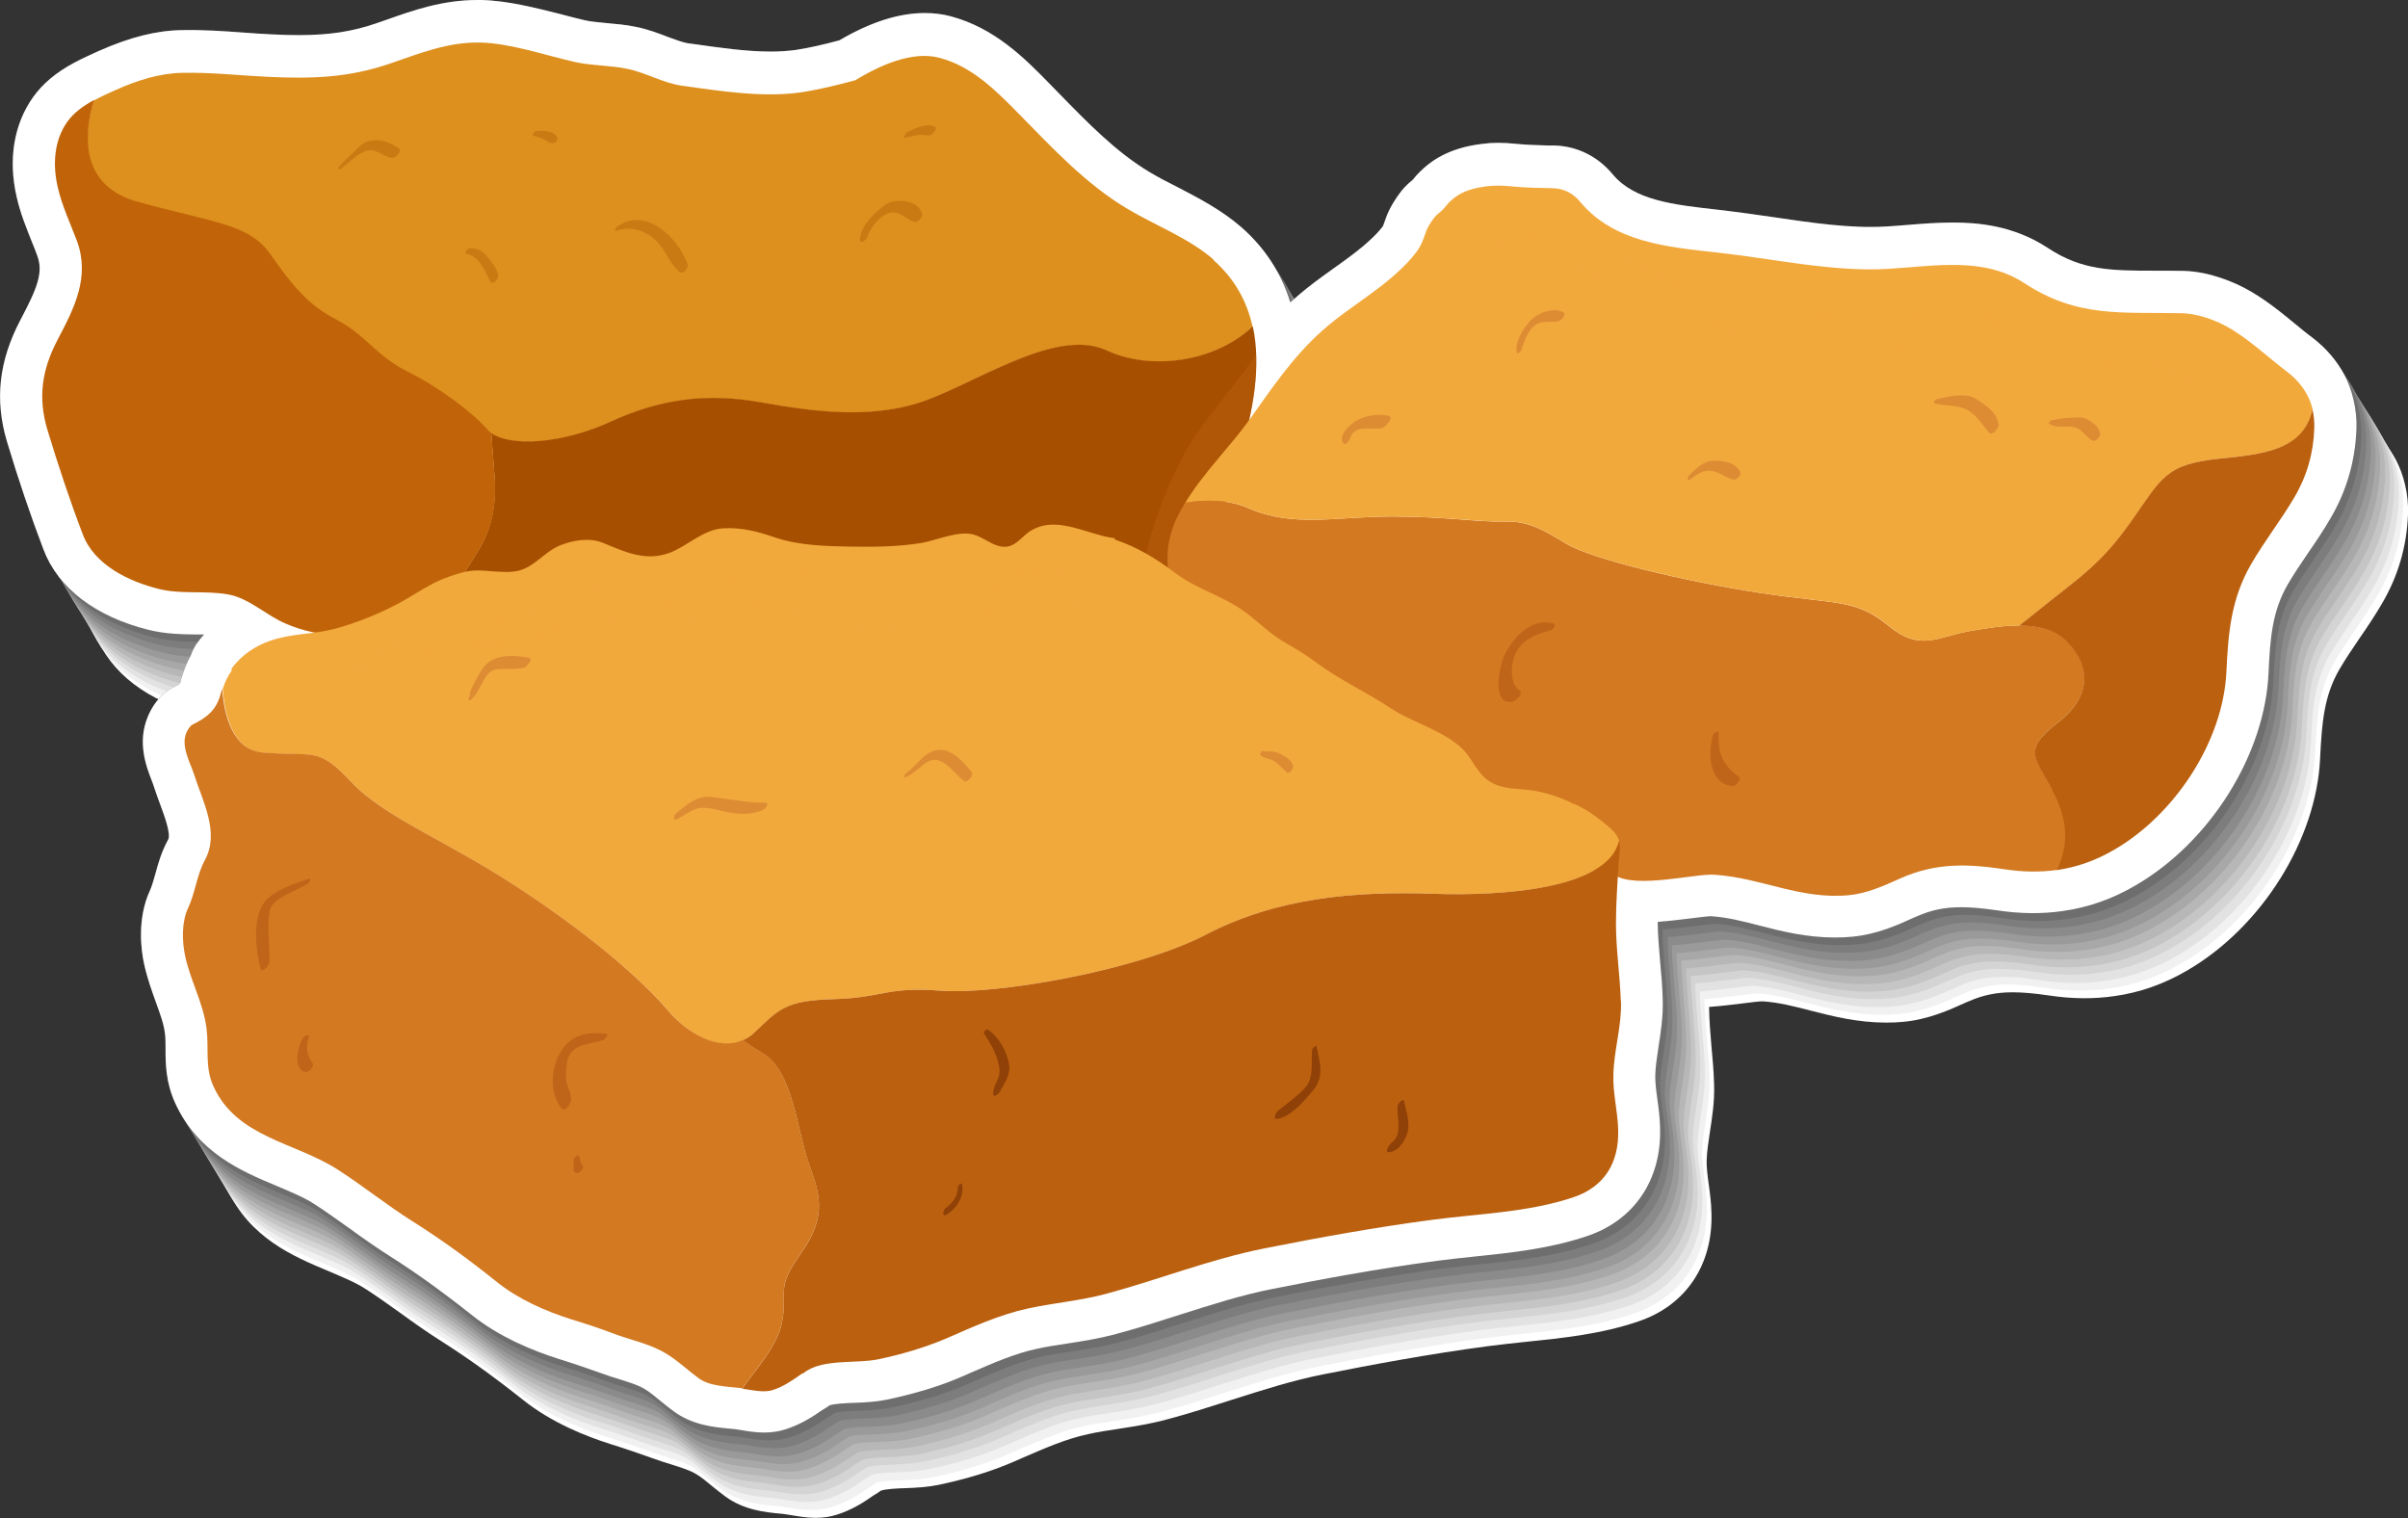 <?xml version="1.0" encoding="UTF-8"?>
<svg xmlns="http://www.w3.org/2000/svg" viewBox="0 0 120 75.65">
  <rect x="0" y="0" width="120" height="75.65" fill="#333333" stroke="none"/>
  <defs>
    <style>
      .cls-1 {
        fill: #c97a13;
      }

      .cls-2 {
        fill: #d37921;
      }

      .cls-3 {
        fill: #8b8b8b;
      }

      .cls-4 {
        fill: #9a9a9a;
      }

      .cls-5 {
        fill: #7d7d7d;
      }

      .cls-6 {
        fill: #a55002;
      }

      .cls-7 {
        fill: #fff;
      }

      .cls-8 {
        opacity: .5;
      }

      .cls-8, .cls-9 {
        fill: #bb600e;
      }

      .cls-8, .cls-10 {
        mix-blend-mode: multiply;
      }

      .cls-11 {
        fill: #6e6e6e;
      }

      .cls-12 {
        fill: #606060;
      }

      .cls-13 {
        fill: #e2e2e2;
      }

      .cls-14 {
        fill: #904108;
      }

      .cls-15 {
        fill: #dd8c34;
      }

      .cls-16 {
        fill: #c16409;
      }

      .cls-17 {
        isolation: isolate;
      }

      .cls-18 {
        fill: #f2a93c;
      }

      .cls-19 {
        fill: #f1f1f1;
      }

      .cls-20 {
        fill: #dd901e;
      }

      .cls-21 {
        fill: #a74f00;
      }

      .cls-22 {
        fill: #c5c5c5;
      }

      .cls-23 {
        fill: #a8a8a8;
      }

      .cls-24 {
        mix-blend-mode: screen;
        opacity: .7;
      }

      .cls-25 {
        fill: #d4d4d4;
      }

      .cls-26 {
        fill: #b7b7b7;
      }

      .cls-27 {
        fill: #bf6519;
      }
    </style>
  </defs>
  <g class="cls-17">
    <g id="Layer_2" data-name="Layer 2">
      <g id="Layer_1-2" data-name="Layer 1">
        <g>
          <g class="cls-10">
            <path class="cls-7" d="M40.63,73.55h0s0,0,0,0ZM12.33,35.85c.14,0,.27,0,.41,0-.11.12-.22.25-.32.39-.15.2-.26.42-.34.65-.19.34-.33.69-.45,1.08-.03.1-.06.19-.08.29,0,.01,0,.03,0,.04-.04.03-.13.08-.3.16-.71.35-1.1.98-1.3,1.45-.56,1.31-.09,2.52.19,3.24.04.11.08.21.11.31.09.27.19.56.3.86.21.56.55,1.49.4,1.76-.34.62-.51,1.23-.64,1.72-.09.32-.17.6-.26.8-.67,1.43-.44,3.05-.3,3.67.15.7.38,1.33.58,1.89.21.58.4,1.09.46,1.57.03.22.03.48.03.77,0,.75.01,1.68.48,2.71,1.13,2.48,3.31,3.4,5.06,4.13.7.3,1.37.57,1.9.92.56.36,1.11.76,1.69,1.17.66.48,1.35.97,2.08,1.43,1.29.82,2.57,1.74,4.02,2.89,1.43,1.15,3.16,1.83,4.36,2.21.74.23,1.44.47,2.14.72.3.11.6.21.91.3.5.16.93.29,1.25.49.24.14.5.36.78.59.21.17.43.35.65.51.92.68,1.98.79,2.74.86.11.01.22.02.32.04l.25.04c.31.05.74.13,1.19.13.38,0,.72-.05,1.04-.15.78-.24,1.39-.64,1.87-.98.12-.06.23-.14.34-.22.22-.09.86-.12,1.25-.13.53-.02,1.08-.05,1.62-.16,1.41-.3,2.64-.67,3.74-1.15l.48-.21c1.11-.48,2.16-.94,3.24-1.17.49-.11,1.01-.19,1.55-.27.79-.12,1.6-.25,2.44-.48,1.09-.29,2.14-.63,3.17-.96,1.58-.5,3.06-.98,4.61-1.28,2.26-.45,5.23-1.01,8.2-1.4.6-.08,1.2-.14,1.84-.21,1.84-.19,3.75-.38,5.62-1.02,2.35-.79,3.71-2.8,3.64-5.38-.01-.53-.08-1.03-.14-1.47-.06-.43-.11-.84-.1-1.19.01-.43.09-.9.16-1.39.11-.71.24-1.51.21-2.39-.02-.65-.07-1.27-.13-1.87-.06-.68-.11-1.32-.12-1.94v-.04c.56-.04,1.12-.11,1.62-.17.4-.05.85-.11,1.04-.11.8.05,1.59.25,2.43.47,1.09.28,2.33.59,3.73.59.29,0,.59-.01.88-.04,1.23-.12,2.24-.57,3.14-.98l.1-.04c.7-.31,1.38-.45,2.19-.45.5,0,1.06.05,1.82.16,1.13.17,2.22.18,3.25.03,1.28-.18,2.47-.6,3.63-1.28,3.71-2.16,6.43-6.5,6.62-10.56.09-1.83.2-3.12.96-4.44.3-.51.64-1.02,1.01-1.56.38-.55.77-1.13,1.13-1.75.79-1.35,1.22-2.83,1.28-4.41.02-.5-.03-1.01-.15-1.5-.1-.43-.25-.83-.44-1.2-.38-.72-.92-1.35-1.6-1.87-.3-.22-.59-.47-.89-.71-.73-.6-1.55-1.27-2.5-1.77-.46-.24-1.69-.82-3.04-.85-.48-.01-.95-.01-1.4-.01-2.2,0-3.65,0-5.37-1.14-1.72-1.13-3.52-1.26-4.73-1.26-.78,0-1.53.06-2.26.12-.37.03-.73.06-1.09.08-1.75.1-3.69-.19-5.59-.47-.82-.12-1.68-.24-2.5-.34l-.27-.03c-2.22-.25-4.14-.46-5.23-1.77-.74-.89-1.77-1.4-2.91-1.43h-.35c-.54-.02-1.04-.03-1.53-.08-.66-.07-1.2-.07-1.7,0-.85.1-1.57.32-2.19.68-.33.19-.64.43-.94.73-.11.11-.22.23-.32.36l-.04.04c-.13.11-.35.29-.56.56-.24.31-.57.8-.76,1.34l-.03.09c-.06.16-.09.25-.11.3-.03.04-.13.16-.17.21-.19.22-.43.45-.75.73-.46.39-.97.76-1.52,1.15-.2.15-.41.29-.61.44-.56.41-1,.76-1.4,1.12-.06.05-.11.1-.17.15-.45-1.47-1.27-2.72-2.43-3.74-1.01-.88-2.18-1.48-3.22-2.02-.5-.25-.96-.49-1.39-.75-1.63-.98-3.03-2.41-4.5-3.92l-.47-.48c-1.21-1.23-2.72-2.77-4.92-3.35-.41-.11-.84-.16-1.28-.16-1.29,0-2.69.44-4.27,1.36-.71.19-1.45.37-2.18.48-.37.05-.79.08-1.24.08-1.22,0-2.53-.19-3.8-.37l-.31-.04c-.27-.04-.63-.18-1.02-.32-.46-.18-.99-.38-1.58-.5-.53-.11-1.04-.15-1.48-.19-.4-.04-.77-.07-1.08-.14-.39-.09-.8-.2-1.22-.31-1.22-.32-2.59-.69-3.92-.71h-.17c-1.75,0-3.18.5-4.56.99l-.49.17c-1.19.41-2.34.59-3.86.59-.41,0-.86-.01-1.41-.04-.49-.02-.95-.06-1.4-.09-.95-.07-1.93-.14-3.02-.12-1.28.02-2.58.35-4.1,1.02l-.05.02c-.38.17-.8.36-1.23.59-.91.49-1.56,1.04-2.04,1.71-.96,1.35-1.25,3.11-.82,4.97.19.84.49,1.56.77,2.26.09.21.17.43.25.64.33.86,0,1.65-.84,3.24-1.07,2.05-1.28,3.97-.66,6.05.56,1.87,1.19,3.73,1.82,5.38.73,1.92,2.59,3.34,5.23,4,.86.21,1.66.22,2.36.23Z"/>
            <path class="cls-19" d="M40.39,73.17h0s0,0,0,0ZM12.09,35.47c.14,0,.27,0,.41,0-.11.12-.22.25-.32.39-.15.2-.26.42-.34.65-.19.34-.33.69-.45,1.08-.03.1-.06.19-.08.29,0,.01,0,.03,0,.04-.04.03-.13.08-.29.16-.71.35-1.1.98-1.3,1.45-.56,1.31-.09,2.52.19,3.24.04.11.08.21.11.31.09.27.19.56.3.86.21.56.55,1.49.4,1.76-.34.62-.51,1.23-.64,1.72-.09.32-.17.59-.26.81-.67,1.43-.44,3.05-.3,3.67.15.7.38,1.33.58,1.89.21.58.4,1.09.46,1.57.03.22.03.48.03.77,0,.75.01,1.68.48,2.71,1.13,2.48,3.31,3.4,5.06,4.13.7.3,1.37.58,1.9.92.56.36,1.11.76,1.69,1.17.66.48,1.35.97,2.08,1.43,1.29.82,2.57,1.74,4.02,2.89,1.43,1.15,3.16,1.83,4.36,2.21.75.23,1.44.47,2.14.72.3.11.6.21.91.3.5.16.93.29,1.25.48.24.15.5.36.78.59.21.17.43.35.65.51.92.68,1.98.79,2.74.86.11.01.22.02.32.03l.25.04c.31.05.74.13,1.19.13.38,0,.72-.05,1.04-.15.78-.24,1.39-.64,1.87-.98.12-.06.23-.14.34-.22.22-.09.86-.12,1.25-.13.53-.02,1.08-.05,1.62-.16,1.41-.3,2.64-.67,3.74-1.15l.48-.21c1.11-.48,2.16-.94,3.24-1.17.49-.11,1.01-.19,1.55-.27.79-.12,1.6-.25,2.44-.48,1.09-.29,2.14-.63,3.17-.96,1.58-.5,3.06-.98,4.61-1.28,2.26-.45,5.23-1.01,8.2-1.4.6-.08,1.2-.14,1.84-.21,1.84-.19,3.75-.39,5.62-1.02,2.34-.79,3.71-2.8,3.64-5.38-.01-.53-.08-1.03-.14-1.47-.06-.43-.11-.84-.1-1.19.01-.43.09-.89.16-1.39.11-.71.24-1.51.21-2.39-.02-.65-.07-1.27-.13-1.87-.06-.68-.11-1.32-.12-1.94v-.04c.56-.04,1.12-.11,1.62-.17.4-.05.85-.11,1.04-.11.8.05,1.59.25,2.43.47,1.09.28,2.33.59,3.73.59.29,0,.59-.01.88-.04,1.23-.12,2.24-.57,3.13-.98l.1-.04c.7-.31,1.38-.45,2.19-.45.5,0,1.06.05,1.82.17,1.13.17,2.22.18,3.25.03,1.28-.18,2.47-.6,3.63-1.28,3.71-2.16,6.43-6.5,6.62-10.56.09-1.83.2-3.12.96-4.44.3-.51.64-1.02,1.01-1.56.38-.55.77-1.13,1.13-1.75.79-1.35,1.22-2.83,1.28-4.41.02-.5-.03-1.01-.15-1.5-.1-.43-.25-.83-.44-1.2-.38-.72-.92-1.35-1.6-1.87-.3-.22-.59-.47-.89-.71-.73-.6-1.55-1.27-2.5-1.77-.46-.24-1.69-.82-3.04-.85-.48-.01-.95-.01-1.4-.01-2.2,0-3.65,0-5.37-1.14-1.72-1.13-3.52-1.26-4.73-1.26-.78,0-1.53.06-2.26.12-.37.03-.73.06-1.1.08-1.75.1-3.69-.19-5.59-.47-.82-.12-1.67-.24-2.5-.34l-.27-.03c-2.22-.25-4.14-.46-5.23-1.77-.74-.89-1.77-1.4-2.91-1.43h-.35c-.54-.02-1.04-.03-1.53-.08-.66-.07-1.2-.07-1.7,0-.85.1-1.57.32-2.19.68-.33.19-.64.43-.94.73-.11.11-.22.23-.32.36l-.04.04c-.13.11-.35.29-.56.56-.24.31-.57.8-.76,1.34l-.03.09c-.06.16-.09.25-.11.3-.03.04-.13.16-.17.21-.19.22-.43.45-.75.73-.46.39-.97.76-1.52,1.15-.21.15-.41.29-.61.44-.56.41-1,.76-1.4,1.12-.06.05-.11.1-.17.15-.45-1.47-1.27-2.72-2.43-3.74-1.01-.88-2.18-1.48-3.22-2.02-.5-.25-.96-.49-1.39-.75-1.63-.98-3.03-2.41-4.5-3.92l-.47-.48c-1.21-1.23-2.72-2.77-4.92-3.35-.41-.11-.84-.16-1.28-.16-1.29,0-2.69.44-4.27,1.36-.71.19-1.45.37-2.18.48-.37.05-.79.08-1.24.08-1.22,0-2.53-.19-3.8-.37l-.31-.04c-.27-.04-.63-.18-1.02-.32-.46-.18-.99-.38-1.58-.5-.53-.11-1.04-.15-1.48-.2-.4-.04-.77-.07-1.08-.14-.39-.09-.8-.2-1.22-.31-1.22-.32-2.59-.68-3.92-.71h-.17c-1.74,0-3.18.5-4.56.99l-.49.17c-1.19.41-2.34.59-3.86.59-.42,0-.87-.01-1.41-.04-.49-.02-.95-.06-1.4-.09-.95-.07-1.93-.14-3.02-.12-1.28.02-2.58.35-4.1,1.02l-.05.02c-.38.17-.8.36-1.23.59-.91.49-1.56,1.04-2.04,1.71-.96,1.35-1.25,3.11-.82,4.97.19.83.49,1.56.77,2.26.08.21.17.43.25.64.33.86,0,1.65-.84,3.25-1.07,2.05-1.28,3.97-.66,6.05.56,1.87,1.19,3.73,1.82,5.38.73,1.92,2.59,3.34,5.24,4,.86.21,1.66.22,2.36.23Z"/>
            <path class="cls-13" d="M40.16,72.78h0s0,0,0,0ZM11.86,35.08c.14,0,.27,0,.41,0-.11.12-.22.25-.32.39-.15.2-.26.42-.34.65-.19.34-.33.69-.45,1.08-.03.09-.06.19-.08.29,0,.01,0,.03,0,.04-.04.03-.13.08-.3.16-.71.35-1.1.98-1.3,1.45-.56,1.31-.09,2.52.19,3.24.04.11.08.21.11.31.09.27.19.56.3.85.21.56.55,1.49.4,1.76-.34.62-.51,1.23-.64,1.72-.09.32-.17.59-.26.8-.67,1.43-.44,3.05-.3,3.67.15.7.38,1.33.58,1.89.21.58.4,1.09.46,1.57.03.22.03.48.03.77,0,.75.01,1.68.48,2.71,1.13,2.48,3.31,3.4,5.06,4.13.7.3,1.37.57,1.9.92.56.36,1.11.76,1.69,1.17.66.48,1.35.97,2.08,1.43,1.29.82,2.57,1.74,4.02,2.89,1.43,1.15,3.16,1.83,4.36,2.21.75.23,1.44.47,2.14.72.3.11.6.21.91.3.5.16.93.29,1.25.49.24.15.5.36.78.59.21.17.43.35.65.51.92.68,1.98.79,2.75.86.11.01.22.02.32.03l.25.04c.31.05.74.13,1.19.13.38,0,.72-.05,1.04-.15.78-.24,1.39-.64,1.87-.98.12-.06.23-.14.34-.22.22-.09.86-.12,1.25-.13.53-.02,1.08-.05,1.62-.16,1.41-.3,2.64-.67,3.74-1.15l.48-.21c1.11-.48,2.16-.94,3.24-1.17.49-.11,1.01-.19,1.55-.27.79-.12,1.6-.25,2.44-.48,1.09-.29,2.14-.63,3.17-.96,1.58-.5,3.07-.98,4.61-1.28,2.26-.45,5.23-1.01,8.2-1.4.6-.08,1.2-.14,1.84-.21,1.84-.19,3.75-.39,5.62-1.02,2.35-.79,3.71-2.8,3.64-5.37-.01-.53-.08-1.03-.14-1.47-.06-.43-.11-.84-.1-1.19.01-.43.09-.89.16-1.39.11-.71.24-1.51.21-2.39-.02-.65-.07-1.27-.13-1.87-.06-.68-.11-1.32-.12-1.94v-.03c.56-.04,1.12-.11,1.62-.17.4-.05.85-.11,1.04-.11.8.05,1.59.25,2.43.47,1.09.28,2.33.59,3.73.59.29,0,.59-.01.88-.04,1.23-.12,2.24-.57,3.14-.98l.1-.04c.7-.31,1.38-.45,2.19-.45.5,0,1.06.05,1.82.17,1.13.17,2.22.18,3.25.03,1.28-.19,2.47-.6,3.63-1.28,3.71-2.16,6.43-6.5,6.62-10.56.08-1.83.2-3.12.96-4.44.3-.51.64-1.02,1.01-1.56.38-.55.77-1.13,1.13-1.75.79-1.35,1.22-2.83,1.28-4.41.02-.5-.03-1.01-.15-1.5-.1-.43-.25-.83-.44-1.2-.38-.72-.92-1.35-1.6-1.87-.3-.22-.59-.47-.89-.71-.73-.6-1.55-1.27-2.5-1.77-.46-.24-1.69-.82-3.04-.85-.48-.01-.95-.01-1.4-.01-2.2,0-3.65,0-5.37-1.14-1.72-1.13-3.52-1.26-4.73-1.26-.78,0-1.53.06-2.26.12-.37.03-.73.06-1.1.08-1.75.1-3.69-.19-5.59-.47-.82-.12-1.68-.24-2.5-.34l-.27-.03c-2.22-.25-4.14-.46-5.23-1.77-.74-.89-1.77-1.4-2.91-1.43h-.35c-.54-.02-1.04-.03-1.53-.08-.66-.07-1.2-.07-1.7,0-.85.1-1.57.32-2.19.68-.33.19-.64.43-.94.73-.11.11-.22.23-.32.36l-.04.04c-.13.11-.35.29-.56.56-.24.31-.57.8-.76,1.34l-.03.09c-.06.16-.09.25-.11.3-.03.04-.13.16-.17.21-.19.22-.43.45-.75.73-.46.39-.97.76-1.52,1.15-.2.15-.41.29-.61.44-.56.41-1,.76-1.4,1.12-.06.05-.11.1-.17.15-.45-1.47-1.27-2.72-2.43-3.74-1.01-.88-2.18-1.48-3.22-2.02-.5-.25-.96-.49-1.39-.75-1.63-.98-3.03-2.41-4.5-3.92l-.47-.48c-1.21-1.24-2.72-2.77-4.92-3.35-.41-.11-.84-.16-1.28-.16-1.29,0-2.69.44-4.27,1.36-.71.19-1.45.37-2.18.48-.37.05-.79.08-1.24.08-1.22,0-2.53-.19-3.8-.37l-.31-.04c-.27-.04-.63-.18-1.02-.32-.46-.18-.99-.38-1.58-.5-.53-.11-1.04-.15-1.48-.19-.4-.04-.77-.07-1.08-.14-.39-.09-.8-.2-1.22-.31-1.22-.32-2.59-.68-3.92-.71h-.17c-1.75,0-3.18.5-4.56.99l-.49.17c-1.19.41-2.34.59-3.86.59-.42,0-.86-.01-1.41-.04-.49-.02-.95-.06-1.4-.09-.95-.07-1.93-.14-3.02-.12-1.28.02-2.58.35-4.1,1.02l-.05.02c-.38.17-.8.36-1.23.59-.91.49-1.56,1.04-2.04,1.71-.96,1.35-1.25,3.11-.82,4.97.19.83.49,1.56.77,2.26.09.21.17.42.25.64.33.86,0,1.65-.84,3.24-1.07,2.05-1.28,3.97-.66,6.05.56,1.87,1.19,3.73,1.82,5.37.73,1.92,2.59,3.34,5.24,4,.86.21,1.66.22,2.36.23Z"/>
            <path class="cls-25" d="M39.93,72.4h0s0,0,0,0ZM11.63,34.7c.14,0,.28,0,.41,0-.11.12-.22.25-.32.39-.15.2-.26.42-.34.65-.19.34-.33.69-.45,1.08-.03.1-.06.19-.08.29,0,.01,0,.03,0,.04-.04.03-.13.08-.3.16-.71.35-1.1.98-1.3,1.45-.56,1.31-.09,2.52.19,3.24.04.11.08.21.11.31.09.27.19.56.3.85.21.56.55,1.49.4,1.76-.34.62-.51,1.23-.64,1.72-.09.32-.17.59-.26.8-.67,1.43-.44,3.05-.3,3.67.15.7.38,1.33.58,1.89.21.58.4,1.09.46,1.57.03.22.03.48.03.77,0,.75.01,1.68.48,2.71,1.13,2.48,3.31,3.4,5.06,4.13.7.3,1.37.57,1.9.92.56.36,1.11.76,1.69,1.17.66.48,1.35.97,2.08,1.43,1.29.82,2.57,1.74,4.02,2.89,1.43,1.15,3.16,1.83,4.36,2.21.74.23,1.44.47,2.14.72.3.11.6.21.91.3.5.16.93.29,1.25.49.24.14.5.36.78.59.21.17.43.35.65.51.92.69,1.98.79,2.74.86.11.01.22.02.32.03l.25.04c.31.05.74.13,1.19.13.38,0,.72-.05,1.04-.15.78-.24,1.39-.64,1.88-.98.12-.06.23-.14.34-.22.22-.09.86-.12,1.25-.13.53-.02,1.08-.05,1.62-.16,1.41-.3,2.64-.67,3.74-1.15l.48-.21c1.11-.48,2.16-.94,3.24-1.17.49-.11,1.01-.19,1.55-.28.79-.12,1.6-.25,2.44-.48,1.09-.29,2.14-.63,3.17-.96,1.58-.5,3.07-.98,4.61-1.28,2.26-.45,5.23-1.01,8.2-1.4.6-.08,1.2-.14,1.84-.21,1.84-.19,3.75-.39,5.62-1.02,2.35-.79,3.71-2.8,3.64-5.38-.01-.53-.08-1.03-.14-1.47-.06-.43-.11-.84-.1-1.19.01-.43.09-.89.16-1.39.11-.71.24-1.51.21-2.39-.02-.65-.07-1.27-.13-1.87-.06-.68-.11-1.32-.12-1.94v-.03c.56-.04,1.12-.11,1.62-.17.4-.05.85-.11,1.04-.11.8.05,1.59.25,2.43.47,1.09.28,2.33.59,3.73.59.29,0,.59-.01.88-.04,1.23-.12,2.24-.57,3.14-.98l.1-.04c.7-.31,1.38-.45,2.19-.45.5,0,1.06.05,1.82.16,1.13.17,2.22.18,3.25.03,1.28-.18,2.47-.6,3.63-1.28,3.71-2.16,6.43-6.5,6.62-10.56.09-1.83.2-3.12.96-4.44.3-.51.64-1.02,1.01-1.56.38-.55.77-1.13,1.13-1.75.79-1.35,1.22-2.83,1.28-4.41.02-.5-.03-1.01-.15-1.5-.1-.43-.25-.83-.44-1.2-.38-.72-.92-1.35-1.6-1.87-.3-.22-.59-.47-.89-.71-.73-.6-1.55-1.27-2.5-1.77-.47-.24-1.69-.82-3.04-.85-.48-.01-.95-.01-1.4-.01-2.2,0-3.65,0-5.37-1.14-1.72-1.13-3.52-1.26-4.73-1.26-.78,0-1.53.06-2.26.12-.37.03-.73.06-1.09.08-1.75.1-3.69-.19-5.59-.47-.82-.12-1.68-.24-2.5-.34l-.27-.03c-2.22-.25-4.14-.46-5.23-1.77-.74-.89-1.78-1.4-2.91-1.43h-.35c-.54-.02-1.04-.03-1.53-.08-.66-.07-1.2-.07-1.7,0-.85.1-1.57.32-2.19.68-.33.19-.64.43-.94.73-.11.11-.22.23-.32.36l-.04.04c-.13.11-.35.29-.56.56-.24.31-.57.8-.76,1.34l-.03.09c-.06.16-.08.25-.11.3-.03.04-.13.16-.17.21-.19.22-.43.45-.75.73-.46.39-.97.76-1.52,1.15-.2.15-.41.29-.61.44-.56.41-1,.76-1.4,1.12-.06.05-.11.1-.17.15-.45-1.47-1.27-2.72-2.43-3.74-1.01-.88-2.18-1.48-3.22-2.02-.5-.25-.96-.49-1.39-.75-1.63-.98-3.03-2.41-4.5-3.92l-.47-.48c-1.21-1.24-2.72-2.77-4.92-3.35-.41-.11-.84-.16-1.28-.16-1.29,0-2.69.44-4.27,1.36-.71.19-1.45.37-2.18.48-.37.05-.79.08-1.24.08-1.22,0-2.53-.19-3.8-.37l-.31-.04c-.27-.04-.63-.18-1.02-.32-.46-.18-.99-.38-1.58-.5-.53-.11-1.04-.15-1.48-.19-.4-.04-.77-.07-1.08-.14-.39-.09-.8-.2-1.22-.31-1.22-.32-2.59-.69-3.92-.71h-.17c-1.75,0-3.18.5-4.56.99l-.49.17c-1.19.41-2.34.59-3.86.59-.41,0-.86-.01-1.41-.04-.49-.02-.95-.06-1.4-.09-.95-.07-1.93-.14-3.02-.12-1.28.02-2.58.35-4.1,1.02l-.05.02c-.38.17-.8.36-1.23.59-.91.49-1.56,1.04-2.04,1.71-.96,1.35-1.25,3.11-.82,4.97.19.84.49,1.56.77,2.26.08.21.17.43.25.64.33.86,0,1.65-.84,3.24-1.07,2.05-1.28,3.97-.66,6.05.56,1.87,1.19,3.73,1.82,5.38.73,1.92,2.59,3.34,5.23,4,.86.21,1.66.22,2.36.23Z"/>
            <path class="cls-22" d="M39.69,72.01h0s0,0,0,0ZM11.39,34.31c.14,0,.28,0,.41,0-.11.12-.22.25-.32.39-.15.2-.26.42-.34.65-.19.34-.33.69-.45,1.08-.03.1-.06.19-.08.29,0,.01,0,.03,0,.04-.04.03-.13.08-.29.16-.71.35-1.1.98-1.3,1.45-.56,1.31-.09,2.52.19,3.24.04.11.08.21.11.31.09.27.19.56.3.85.21.56.55,1.49.4,1.76-.34.62-.51,1.23-.64,1.73-.09.32-.17.59-.26.8-.67,1.43-.44,3.05-.3,3.67.15.7.38,1.33.58,1.89.21.58.4,1.09.46,1.57.03.22.03.48.03.77,0,.75.01,1.68.48,2.71,1.13,2.48,3.31,3.4,5.06,4.13.7.3,1.37.57,1.9.92.56.36,1.11.76,1.69,1.17.66.48,1.35.97,2.08,1.43,1.29.82,2.57,1.74,4.02,2.89,1.43,1.15,3.16,1.83,4.36,2.21.74.23,1.44.47,2.14.72.3.11.6.21.91.3.5.16.93.29,1.25.49.24.14.5.36.78.59.21.17.43.35.65.51.92.68,1.98.79,2.74.86.11.01.22.02.32.04l.25.04c.31.05.74.13,1.19.13.38,0,.72-.05,1.04-.15.78-.24,1.39-.64,1.88-.98.12-.06.23-.14.34-.22.22-.09.86-.12,1.25-.13.53-.02,1.08-.05,1.62-.16,1.41-.3,2.64-.67,3.74-1.15l.48-.21c1.11-.48,2.16-.94,3.24-1.17.49-.11,1.01-.19,1.55-.27.79-.12,1.6-.25,2.44-.48,1.09-.29,2.14-.63,3.17-.96,1.58-.5,3.07-.98,4.61-1.28,2.26-.45,5.23-1.01,8.2-1.4.6-.08,1.2-.14,1.84-.21,1.84-.19,3.75-.39,5.62-1.02,2.35-.79,3.71-2.8,3.64-5.38-.01-.53-.08-1.03-.14-1.47-.06-.43-.11-.84-.1-1.19.01-.43.09-.89.16-1.39.11-.71.24-1.51.21-2.39-.02-.65-.07-1.27-.12-1.87-.06-.68-.12-1.32-.12-1.95v-.03c.56-.04,1.12-.11,1.62-.17.4-.05.85-.11,1.04-.11.8.05,1.59.25,2.43.47,1.09.28,2.33.59,3.73.59.29,0,.59-.01.88-.04,1.23-.12,2.24-.57,3.14-.98l.1-.04c.7-.31,1.38-.45,2.19-.45.5,0,1.06.05,1.82.16,1.13.17,2.22.18,3.25.03,1.28-.18,2.47-.6,3.63-1.28,3.71-2.16,6.43-6.5,6.62-10.56.09-1.83.2-3.12.96-4.44.3-.51.64-1.02,1.01-1.56.38-.55.77-1.13,1.13-1.75.79-1.35,1.22-2.83,1.28-4.41.02-.5-.03-1.01-.15-1.5-.1-.43-.25-.83-.44-1.2-.38-.72-.92-1.35-1.6-1.87-.3-.22-.59-.47-.89-.71-.73-.6-1.55-1.27-2.5-1.77-.47-.24-1.69-.82-3.04-.85-.48-.01-.95-.01-1.4-.01-2.2,0-3.65,0-5.37-1.14-1.72-1.13-3.52-1.26-4.73-1.26-.78,0-1.53.06-2.26.12-.37.03-.73.06-1.09.08-1.75.1-3.69-.19-5.59-.47-.82-.12-1.68-.24-2.5-.34l-.27-.03c-2.22-.25-4.14-.46-5.23-1.77-.74-.89-1.77-1.4-2.91-1.43h-.35c-.54-.02-1.04-.03-1.53-.08-.66-.07-1.2-.07-1.7,0-.85.1-1.57.32-2.19.68-.33.19-.64.43-.94.73-.11.11-.22.23-.32.36l-.04.04c-.13.11-.35.29-.56.56-.24.32-.57.8-.76,1.34l-.03.09c-.05.16-.09.25-.11.3-.03.04-.13.16-.17.21-.19.22-.43.45-.75.73-.46.39-.97.76-1.52,1.15-.2.15-.41.29-.61.44-.56.41-1,.76-1.4,1.12-.06.05-.11.1-.17.15-.45-1.47-1.27-2.72-2.43-3.74-1.01-.88-2.18-1.48-3.22-2.02-.5-.25-.96-.49-1.39-.75-1.63-.98-3.03-2.41-4.5-3.92l-.47-.48c-1.21-1.24-2.72-2.77-4.92-3.35-.41-.11-.84-.16-1.28-.16-1.29,0-2.69.44-4.27,1.36-.71.19-1.45.37-2.18.48-.37.05-.79.08-1.24.08-1.22,0-2.53-.19-3.8-.37l-.31-.04c-.27-.04-.63-.18-1.02-.32-.46-.18-.99-.38-1.58-.5-.53-.11-1.04-.15-1.48-.19-.4-.04-.77-.07-1.08-.14-.39-.09-.8-.2-1.22-.31-1.22-.32-2.59-.69-3.92-.71h-.17c-1.75,0-3.18.5-4.56.99l-.49.17c-1.19.41-2.34.59-3.86.59-.41,0-.86-.01-1.41-.04-.49-.02-.95-.06-1.4-.09-.95-.07-1.93-.14-3.02-.12-1.28.02-2.58.35-4.1,1.02l-.05.02c-.38.17-.8.36-1.23.59-.91.49-1.56,1.04-2.04,1.71-.96,1.35-1.25,3.11-.82,4.97.19.84.49,1.56.77,2.27.08.21.17.42.25.64.33.86,0,1.65-.84,3.24-1.07,2.05-1.28,3.97-.66,6.05.56,1.87,1.19,3.73,1.82,5.38.73,1.92,2.59,3.34,5.24,4,.86.21,1.66.22,2.36.23Z"/>
            <path class="cls-26" d="M39.46,71.63h0s0,0,0,0ZM11.16,33.93c.14,0,.28,0,.41,0-.11.12-.22.25-.32.39-.15.2-.26.42-.34.65-.19.34-.33.69-.45,1.08-.03.1-.06.19-.08.29,0,.01,0,.03,0,.04-.04.03-.13.08-.29.16-.71.35-1.1.98-1.3,1.45-.56,1.31-.09,2.52.19,3.24.04.11.08.21.11.31.09.27.19.56.3.85.21.56.55,1.49.4,1.76-.34.62-.51,1.23-.64,1.73-.09.32-.17.6-.26.8-.67,1.43-.44,3.05-.3,3.67.15.7.38,1.33.58,1.89.21.58.4,1.09.46,1.57.03.22.03.48.03.77,0,.75.01,1.68.48,2.71,1.13,2.48,3.31,3.4,5.06,4.14.7.3,1.37.57,1.9.92.56.36,1.11.76,1.69,1.17.66.48,1.35.97,2.08,1.43,1.29.82,2.57,1.74,4.02,2.89,1.43,1.15,3.16,1.83,4.36,2.21.74.23,1.44.47,2.14.72.3.11.6.21.91.3.5.16.93.29,1.25.49.24.14.5.36.78.59.21.17.43.35.65.51.92.69,1.98.79,2.74.86.11.01.22.02.32.04l.25.04c.31.05.74.13,1.19.13.38,0,.72-.05,1.04-.15.78-.24,1.39-.64,1.88-.98.12-.06.23-.14.34-.22.22-.09.86-.12,1.25-.13.53-.02,1.08-.05,1.62-.16,1.41-.3,2.64-.67,3.74-1.15l.48-.21c1.11-.48,2.16-.94,3.24-1.17.49-.11,1.01-.19,1.55-.28.79-.12,1.6-.25,2.44-.48,1.09-.29,2.14-.63,3.17-.96,1.58-.5,3.07-.98,4.61-1.28,2.26-.45,5.23-1.01,8.2-1.4.6-.08,1.2-.14,1.84-.21,1.84-.19,3.75-.39,5.62-1.02,2.35-.79,3.71-2.8,3.64-5.38-.01-.53-.08-1.03-.14-1.47-.06-.43-.11-.84-.1-1.19.01-.43.09-.9.16-1.39.11-.71.24-1.51.21-2.39-.02-.65-.07-1.27-.12-1.87-.06-.68-.12-1.32-.12-1.95v-.03c.56-.04,1.12-.11,1.62-.17.4-.05.85-.11,1.04-.11.8.05,1.59.25,2.43.47,1.09.28,2.33.59,3.73.59.29,0,.59-.01.88-.04,1.23-.12,2.24-.57,3.14-.98l.1-.04c.7-.31,1.38-.45,2.19-.45.5,0,1.06.05,1.82.16,1.13.17,2.22.18,3.25.03,1.28-.18,2.47-.6,3.63-1.28,3.71-2.16,6.43-6.5,6.62-10.56.09-1.83.2-3.12.96-4.44.3-.51.64-1.02,1.01-1.56.38-.55.77-1.13,1.13-1.75.79-1.35,1.22-2.83,1.28-4.41.02-.5-.03-1.01-.15-1.5-.1-.43-.25-.83-.44-1.2-.38-.72-.92-1.35-1.6-1.87-.3-.22-.59-.47-.89-.71-.73-.6-1.55-1.27-2.5-1.77-.46-.25-1.69-.82-3.04-.85-.48-.01-.95-.01-1.4-.01-2.2,0-3.65,0-5.37-1.14-1.72-1.13-3.52-1.26-4.73-1.26-.78,0-1.53.06-2.26.12-.37.03-.73.06-1.1.08-1.75.1-3.69-.19-5.59-.47-.82-.12-1.68-.24-2.5-.34l-.27-.03c-2.22-.25-4.14-.46-5.23-1.77-.74-.89-1.78-1.4-2.91-1.43h-.35c-.54-.02-1.04-.03-1.53-.08-.66-.07-1.2-.07-1.7,0-.85.1-1.57.32-2.19.68-.33.19-.64.43-.94.73-.11.11-.22.23-.32.36l-.04.04c-.13.11-.35.29-.56.56-.24.32-.57.8-.76,1.34l-.03.09c-.06.16-.09.25-.11.3-.03.04-.13.16-.17.21-.19.22-.43.45-.75.73-.46.39-.97.76-1.52,1.15-.2.15-.41.29-.61.44-.56.41-1,.76-1.4,1.12-.06.05-.11.1-.17.15-.45-1.47-1.27-2.72-2.43-3.74-1.01-.88-2.18-1.48-3.22-2.02-.5-.25-.96-.49-1.39-.75-1.63-.98-3.03-2.41-4.5-3.92l-.47-.48c-1.21-1.24-2.72-2.77-4.92-3.35-.41-.11-.84-.16-1.28-.16-1.29,0-2.69.44-4.27,1.36-.71.19-1.45.37-2.18.48-.37.05-.79.08-1.24.08-1.22,0-2.53-.19-3.8-.37l-.31-.04c-.27-.04-.63-.18-1.02-.32-.46-.18-.99-.38-1.58-.5-.53-.11-1.04-.15-1.48-.19-.4-.04-.77-.07-1.08-.14-.39-.09-.8-.2-1.22-.31-1.22-.32-2.59-.69-3.92-.71h-.17c-1.75,0-3.18.5-4.56.99l-.49.17c-1.19.41-2.34.59-3.86.59-.42,0-.86-.01-1.41-.04-.49-.02-.95-.06-1.4-.09-.95-.07-1.93-.14-3.02-.12-1.28.02-2.58.35-4.1,1.02l-.05.02c-.38.17-.8.36-1.23.59-.91.49-1.56,1.04-2.04,1.71-.96,1.35-1.25,3.11-.82,4.97.19.83.49,1.56.77,2.26.08.21.17.42.25.64.33.86,0,1.65-.84,3.24-1.07,2.05-1.28,3.97-.66,6.05.56,1.87,1.19,3.73,1.82,5.38.73,1.92,2.59,3.34,5.24,4,.86.21,1.66.22,2.36.23Z"/>
            <path class="cls-23" d="M39.23,71.24h0s0,0,0,0ZM10.93,33.54c.14,0,.28,0,.41,0-.11.12-.22.25-.32.39-.15.2-.26.42-.34.65-.19.34-.33.69-.45,1.08-.03.1-.05.19-.08.29,0,.01,0,.03,0,.04-.04.03-.13.08-.3.16-.71.35-1.1.98-1.3,1.45-.56,1.31-.09,2.52.19,3.24.04.11.08.21.11.31.09.28.19.56.3.86.21.56.55,1.49.4,1.76-.34.62-.51,1.23-.64,1.72-.09.32-.17.6-.26.8-.67,1.43-.44,3.05-.3,3.67.15.7.38,1.33.58,1.89.21.58.4,1.09.46,1.57.03.22.03.48.03.77,0,.75.01,1.68.48,2.71,1.13,2.48,3.31,3.4,5.06,4.14.7.3,1.37.57,1.9.92.56.36,1.11.76,1.69,1.17.66.48,1.35.97,2.08,1.43,1.29.82,2.57,1.74,4.02,2.89,1.43,1.15,3.16,1.83,4.36,2.21.75.23,1.44.47,2.14.72.3.11.6.21.91.3.5.16.93.29,1.25.49.24.14.5.36.78.59.21.17.43.35.65.51.92.68,1.98.79,2.74.86.11.01.22.02.32.04l.25.04c.31.05.74.13,1.19.13.38,0,.72-.05,1.04-.15.78-.24,1.39-.64,1.88-.98.12-.06.23-.14.34-.22.22-.09.86-.12,1.25-.13.53-.02,1.08-.05,1.62-.16,1.41-.3,2.64-.67,3.74-1.15l.48-.21c1.11-.48,2.16-.94,3.24-1.18.49-.11,1.01-.19,1.55-.27.79-.12,1.6-.25,2.44-.48,1.09-.29,2.14-.63,3.17-.96,1.58-.5,3.07-.98,4.61-1.28,2.26-.45,5.23-1.01,8.2-1.4.6-.08,1.2-.14,1.84-.21,1.84-.19,3.75-.39,5.62-1.02,2.35-.79,3.71-2.8,3.64-5.38-.01-.53-.08-1.03-.14-1.47-.06-.43-.11-.84-.1-1.19.01-.43.09-.9.16-1.39.11-.71.24-1.51.21-2.39-.02-.65-.07-1.27-.12-1.87-.06-.68-.11-1.32-.12-1.94v-.04c.56-.04,1.12-.11,1.62-.17.4-.05.85-.11,1.04-.11.8.05,1.59.25,2.43.47,1.09.28,2.33.59,3.73.59.29,0,.59-.01.88-.04,1.23-.12,2.24-.57,3.13-.98l.1-.04c.7-.31,1.38-.45,2.19-.45.5,0,1.06.05,1.82.16,1.13.17,2.22.18,3.25.03,1.28-.18,2.47-.6,3.63-1.28,3.71-2.16,6.43-6.5,6.62-10.56.09-1.83.2-3.12.96-4.44.3-.51.64-1.02,1.01-1.56.38-.55.77-1.13,1.13-1.75.79-1.35,1.22-2.83,1.28-4.41.02-.5-.03-1.01-.15-1.5-.1-.43-.25-.83-.44-1.2-.38-.72-.92-1.35-1.6-1.87-.3-.22-.6-.47-.89-.71-.73-.6-1.55-1.27-2.5-1.77-.46-.24-1.69-.82-3.04-.85-.48-.01-.95-.01-1.4-.01-2.2,0-3.65,0-5.37-1.14-1.71-1.13-3.52-1.26-4.73-1.26-.78,0-1.53.06-2.26.12-.37.03-.73.06-1.1.08-1.75.1-3.69-.19-5.59-.47-.82-.12-1.68-.24-2.5-.34l-.27-.03c-2.22-.25-4.14-.46-5.23-1.77-.74-.89-1.77-1.4-2.91-1.43h-.35c-.54-.02-1.04-.03-1.53-.08-.66-.07-1.2-.07-1.7,0-.85.1-1.57.32-2.19.68-.33.19-.64.43-.94.73-.11.11-.22.23-.32.36l-.04.04c-.13.11-.35.29-.56.56-.24.32-.57.8-.76,1.34l-.03.09c-.06.16-.09.25-.11.3-.03.04-.13.16-.17.21-.19.22-.43.45-.75.73-.46.39-.97.76-1.52,1.15-.2.15-.41.29-.61.44-.56.41-1,.76-1.4,1.12-.06.05-.11.1-.17.15-.45-1.47-1.27-2.72-2.43-3.74-1.01-.88-2.18-1.48-3.22-2.02-.5-.25-.96-.49-1.39-.75-1.63-.98-3.03-2.41-4.5-3.92l-.47-.48c-1.21-1.23-2.72-2.77-4.92-3.35-.41-.11-.84-.16-1.28-.16-1.29,0-2.69.44-4.27,1.36-.71.19-1.45.37-2.18.48-.37.05-.79.08-1.24.08-1.22,0-2.53-.19-3.8-.37l-.31-.04c-.27-.04-.63-.18-1.02-.32-.46-.18-.99-.38-1.58-.5-.53-.11-1.04-.15-1.48-.19-.4-.04-.77-.07-1.08-.14-.39-.09-.8-.2-1.22-.31-1.22-.32-2.59-.69-3.92-.71h-.17c-1.74,0-3.18.5-4.56.99l-.49.17c-1.19.41-2.34.59-3.86.59-.42,0-.86-.01-1.41-.04-.49-.02-.95-.06-1.4-.09-.95-.07-1.93-.14-3.02-.12-1.28.02-2.58.35-4.1,1.02l-.05.02c-.37.17-.8.36-1.23.59-.91.49-1.56,1.04-2.04,1.71-.96,1.35-1.25,3.11-.82,4.97.19.84.49,1.56.77,2.26.08.21.17.42.25.64.33.86,0,1.65-.84,3.24-1.07,2.05-1.28,3.97-.66,6.05.56,1.87,1.19,3.73,1.82,5.38.73,1.92,2.59,3.34,5.24,4,.86.21,1.66.22,2.36.23Z"/>
            <path class="cls-4" d="M39,70.86h0s0,0,0,0ZM10.7,33.16c.14,0,.27,0,.41,0-.11.12-.22.25-.32.39-.15.2-.26.42-.34.65-.19.34-.33.69-.45,1.08-.03.1-.06.19-.08.29,0,.01,0,.03,0,.04-.04.03-.13.08-.29.16-.71.35-1.1.98-1.3,1.45-.56,1.31-.09,2.52.19,3.24.04.11.08.21.11.31.09.27.19.56.3.86.21.56.55,1.49.4,1.76-.34.62-.51,1.23-.64,1.72-.09.32-.17.6-.26.81-.67,1.43-.44,3.05-.3,3.67.15.7.38,1.33.58,1.89.21.58.4,1.09.46,1.57.03.22.03.48.03.77,0,.75.01,1.68.48,2.71,1.13,2.48,3.31,3.4,5.06,4.13.7.3,1.37.57,1.9.92.56.36,1.11.76,1.69,1.17.66.48,1.35.97,2.08,1.43,1.29.82,2.57,1.74,4.02,2.89,1.43,1.15,3.16,1.83,4.36,2.21.74.23,1.44.47,2.14.72.3.11.6.21.91.3.5.16.93.29,1.25.49.24.14.5.36.78.59.21.17.43.35.65.51.92.68,1.98.79,2.74.86.11.01.22.02.32.04l.25.04c.31.05.74.13,1.19.13.38,0,.72-.05,1.04-.15.78-.24,1.39-.64,1.88-.98.12-.06.23-.14.34-.22.22-.09.86-.12,1.25-.13.53-.02,1.08-.05,1.62-.16,1.41-.3,2.64-.67,3.74-1.15l.48-.21c1.11-.48,2.16-.94,3.24-1.17.49-.11,1.01-.19,1.55-.27.79-.12,1.6-.25,2.44-.48,1.09-.29,2.14-.63,3.17-.96,1.58-.5,3.07-.98,4.61-1.28,2.26-.45,5.23-1.01,8.2-1.4.6-.08,1.2-.14,1.84-.21,1.84-.19,3.75-.38,5.62-1.02,2.35-.79,3.71-2.8,3.64-5.38-.01-.53-.08-1.03-.14-1.47-.06-.43-.11-.84-.1-1.19.01-.43.09-.9.16-1.39.11-.71.24-1.51.21-2.39-.02-.65-.07-1.27-.13-1.87-.06-.68-.12-1.32-.12-1.94v-.04c.56-.04,1.12-.11,1.62-.17.4-.05.85-.11,1.04-.11.8.05,1.59.25,2.43.47,1.09.28,2.33.59,3.73.59.29,0,.59-.01.88-.04,1.23-.12,2.24-.57,3.13-.98l.1-.04c.7-.31,1.38-.45,2.19-.45.5,0,1.06.05,1.82.16,1.13.17,2.22.18,3.25.03,1.28-.18,2.47-.6,3.63-1.28,3.71-2.16,6.43-6.5,6.62-10.56.09-1.83.2-3.12.96-4.44.3-.51.64-1.02,1.01-1.56.38-.55.77-1.13,1.13-1.75.79-1.35,1.22-2.83,1.28-4.41.02-.5-.03-1.01-.15-1.5-.1-.43-.25-.83-.44-1.2-.38-.72-.92-1.35-1.6-1.87-.3-.22-.6-.47-.89-.71-.73-.6-1.55-1.27-2.5-1.77-.46-.24-1.69-.82-3.04-.85-.48-.01-.95-.01-1.4-.01-2.2,0-3.65,0-5.37-1.14-1.72-1.13-3.52-1.26-4.73-1.26-.78,0-1.53.06-2.26.12-.37.03-.73.06-1.1.08-1.75.1-3.69-.19-5.59-.47-.82-.12-1.67-.24-2.5-.34l-.27-.03c-2.22-.25-4.14-.46-5.23-1.77-.74-.89-1.77-1.4-2.91-1.43h-.35c-.54-.02-1.04-.03-1.53-.08-.66-.06-1.2-.07-1.7,0-.85.1-1.57.32-2.19.68-.33.19-.64.43-.94.73-.11.11-.22.23-.32.36l-.04.04c-.13.11-.35.29-.56.56-.24.31-.57.8-.76,1.34l-.03.09c-.06.16-.09.25-.11.3-.03.04-.13.16-.17.21-.19.22-.43.45-.75.73-.46.39-.97.76-1.52,1.15-.2.15-.41.29-.61.44-.56.41-1,.76-1.4,1.12-.06.05-.11.1-.17.15-.45-1.47-1.27-2.72-2.43-3.74-1.01-.88-2.18-1.48-3.22-2.02-.5-.25-.96-.49-1.39-.75-1.63-.98-3.03-2.41-4.5-3.92l-.47-.48c-1.21-1.23-2.72-2.77-4.92-3.35-.41-.11-.84-.16-1.28-.16-1.29,0-2.69.44-4.27,1.36-.71.19-1.45.37-2.18.48-.37.05-.79.08-1.24.08-1.22,0-2.53-.19-3.8-.37l-.31-.05c-.27-.04-.63-.18-1.02-.32-.46-.18-.99-.38-1.58-.5-.53-.11-1.04-.15-1.48-.19-.4-.04-.77-.07-1.08-.14-.39-.09-.8-.2-1.22-.31-1.22-.32-2.59-.69-3.92-.71h-.17c-1.75,0-3.18.5-4.56.99l-.49.17c-1.19.41-2.34.59-3.86.59-.42,0-.86-.01-1.41-.04-.49-.02-.95-.06-1.4-.09-.95-.07-1.93-.14-3.02-.12-1.28.02-2.58.35-4.1,1.02l-.05.02c-.38.17-.8.36-1.23.59-.91.49-1.56,1.04-2.04,1.71-.96,1.35-1.25,3.11-.82,4.97.19.84.49,1.56.77,2.26.09.21.17.42.25.64.33.86,0,1.65-.84,3.24-1.07,2.05-1.28,3.97-.66,6.05.56,1.87,1.19,3.73,1.82,5.38.73,1.92,2.59,3.34,5.24,4,.86.21,1.66.22,2.36.23Z"/>
            <path class="cls-3" d="M38.76,70.48h0s0,0,0,0ZM10.46,32.78c.14,0,.27,0,.41,0-.11.12-.22.25-.32.39-.15.2-.26.42-.34.65-.19.34-.33.69-.45,1.08-.03.1-.06.19-.08.29,0,.01,0,.03,0,.04-.04.03-.13.08-.29.16-.71.35-1.1.98-1.3,1.45-.56,1.31-.09,2.52.19,3.24.04.11.08.21.11.31.09.28.19.56.3.86.21.56.55,1.49.4,1.76-.34.62-.51,1.23-.64,1.72-.09.32-.17.59-.26.8-.67,1.43-.44,3.05-.3,3.67.15.7.38,1.33.58,1.89.21.58.4,1.09.46,1.57.03.22.03.48.03.77,0,.75.01,1.68.48,2.71,1.13,2.48,3.31,3.4,5.06,4.14.7.3,1.37.57,1.9.92.56.36,1.11.76,1.69,1.17.66.48,1.35.97,2.08,1.43,1.29.82,2.57,1.74,4.02,2.89,1.43,1.15,3.16,1.83,4.36,2.21.74.23,1.44.47,2.14.72.3.11.6.21.91.3.5.16.93.29,1.25.49.24.15.5.36.78.59.21.17.43.35.65.51.92.68,1.98.79,2.74.87.11.01.22.02.32.03l.25.04c.31.05.74.13,1.19.13.38,0,.72-.05,1.04-.15.78-.24,1.39-.64,1.88-.98.12-.06.23-.14.34-.22.22-.09.86-.12,1.25-.13.53-.02,1.08-.05,1.62-.16,1.41-.3,2.64-.67,3.74-1.15l.48-.21c1.11-.48,2.16-.94,3.24-1.18.49-.11,1.01-.19,1.55-.27.79-.12,1.6-.25,2.44-.48,1.09-.29,2.14-.63,3.17-.96,1.58-.5,3.07-.98,4.61-1.28,2.26-.45,5.23-1.01,8.2-1.4.6-.08,1.2-.14,1.84-.21,1.85-.19,3.75-.39,5.62-1.02,2.35-.79,3.71-2.8,3.64-5.38-.01-.53-.08-1.03-.14-1.47-.06-.43-.11-.84-.1-1.19.01-.43.09-.89.16-1.39.11-.71.24-1.51.21-2.39-.02-.65-.07-1.27-.13-1.87-.06-.68-.12-1.32-.12-1.94v-.04c.56-.04,1.12-.11,1.62-.17.4-.05.85-.11,1.04-.11.8.05,1.59.25,2.43.47,1.09.28,2.33.59,3.73.59.29,0,.59-.01.88-.04,1.23-.12,2.24-.57,3.14-.98l.1-.04c.7-.31,1.37-.45,2.19-.45.5,0,1.06.05,1.82.16,1.13.17,2.22.18,3.25.03,1.28-.18,2.47-.6,3.63-1.28,3.71-2.16,6.43-6.5,6.62-10.56.09-1.83.2-3.12.96-4.44.3-.51.64-1.02,1.01-1.56.38-.55.77-1.13,1.13-1.75.79-1.35,1.22-2.83,1.28-4.41.02-.5-.03-1.01-.15-1.5-.1-.43-.25-.83-.45-1.2-.38-.72-.92-1.35-1.6-1.87-.3-.22-.6-.47-.89-.71-.73-.6-1.55-1.27-2.5-1.77-.46-.24-1.69-.82-3.04-.85-.48-.01-.95-.01-1.4-.01-2.2,0-3.65,0-5.37-1.14-1.72-1.13-3.52-1.26-4.73-1.26-.78,0-1.53.06-2.26.12-.37.03-.73.06-1.1.08-1.75.1-3.69-.19-5.59-.47-.82-.12-1.68-.24-2.5-.34l-.27-.03c-2.22-.25-4.14-.46-5.23-1.77-.74-.89-1.78-1.4-2.91-1.43h-.35c-.54-.02-1.04-.03-1.53-.08-.66-.06-1.2-.07-1.7,0-.85.1-1.56.32-2.19.68-.33.19-.64.43-.94.73-.11.11-.21.23-.31.36l-.04.04c-.13.11-.35.29-.56.56-.24.32-.57.8-.76,1.34l-.03.09c-.05.16-.09.25-.11.3-.03.04-.13.16-.17.21-.19.22-.43.45-.75.73-.46.39-.97.76-1.52,1.15-.2.15-.41.29-.61.44-.55.41-1,.76-1.4,1.12-.06.05-.11.1-.17.15-.45-1.47-1.27-2.72-2.43-3.74-1.01-.88-2.18-1.48-3.22-2.02-.5-.25-.96-.49-1.39-.75-1.63-.98-3.03-2.41-4.5-3.92l-.47-.48c-1.21-1.23-2.72-2.77-4.92-3.35-.41-.11-.84-.16-1.28-.16-1.29,0-2.69.44-4.27,1.36-.71.19-1.45.37-2.18.48-.37.05-.79.08-1.24.08-1.22,0-2.53-.19-3.8-.37l-.31-.05c-.27-.04-.63-.18-1.02-.32-.46-.18-.99-.38-1.58-.5-.53-.11-1.04-.15-1.48-.2-.4-.04-.77-.07-1.08-.14-.39-.09-.8-.2-1.22-.31-1.22-.32-2.59-.68-3.92-.71h-.17c-1.75,0-3.18.5-4.56.99l-.49.17c-1.19.41-2.34.59-3.86.59-.42,0-.86-.01-1.41-.04-.49-.02-.95-.06-1.4-.09-.95-.07-1.93-.14-3.02-.12-1.28.02-2.58.35-4.1,1.02l-.05.02c-.38.17-.8.36-1.23.59-.91.49-1.56,1.04-2.04,1.71-.96,1.35-1.25,3.11-.82,4.97.19.84.49,1.56.77,2.27.09.21.17.42.25.64.33.86,0,1.65-.84,3.24-1.07,2.05-1.28,3.97-.66,6.05.56,1.87,1.19,3.73,1.82,5.38.73,1.92,2.59,3.34,5.24,4,.86.21,1.66.22,2.36.23Z"/>
            <path class="cls-5" d="M38.53,70.09h0s0,0,0,0ZM10.23,32.39c.14,0,.28,0,.41,0-.11.12-.22.25-.32.39-.15.2-.26.42-.34.65-.19.34-.33.69-.45,1.08-.03.09-.06.19-.08.29,0,.01,0,.03,0,.04-.04.03-.13.08-.3.16-.71.35-1.1.98-1.3,1.45-.56,1.31-.09,2.52.19,3.24.04.11.08.21.11.31.09.27.19.56.3.85.21.56.55,1.49.4,1.76-.34.62-.51,1.23-.64,1.72-.09.32-.17.59-.26.8-.67,1.43-.44,3.05-.3,3.67.15.7.38,1.33.58,1.89.21.58.4,1.09.46,1.57.03.22.03.48.03.77,0,.75.01,1.68.48,2.71,1.13,2.48,3.31,3.4,5.06,4.13.7.3,1.37.57,1.9.92.56.36,1.11.76,1.69,1.17.66.48,1.35.97,2.08,1.43,1.29.82,2.57,1.74,4.02,2.89,1.43,1.15,3.16,1.83,4.36,2.21.74.23,1.44.47,2.14.72.3.11.6.21.91.3.5.16.93.29,1.25.49.24.14.5.36.78.59.21.17.43.35.65.51.92.68,1.98.79,2.75.87.11.01.22.02.32.03l.25.04c.31.05.74.13,1.19.13.38,0,.72-.05,1.04-.15.78-.24,1.39-.64,1.88-.98.12-.06.23-.14.34-.22.22-.09.86-.12,1.25-.13.53-.02,1.08-.05,1.62-.16,1.41-.3,2.64-.67,3.74-1.15l.48-.21c1.11-.48,2.16-.94,3.24-1.18.49-.11,1.01-.19,1.55-.27.79-.12,1.6-.25,2.44-.48,1.09-.29,2.14-.63,3.17-.96,1.58-.5,3.07-.98,4.61-1.28,2.26-.45,5.23-1.01,8.2-1.4.6-.08,1.2-.14,1.84-.21,1.84-.19,3.75-.39,5.62-1.02,2.35-.79,3.71-2.8,3.64-5.38-.01-.53-.08-1.03-.14-1.47-.06-.43-.11-.84-.1-1.19.01-.43.09-.89.16-1.39.11-.71.24-1.51.21-2.39-.02-.65-.07-1.27-.12-1.87-.06-.68-.12-1.32-.12-1.94v-.04c.56-.04,1.12-.11,1.62-.17.4-.05.85-.11,1.04-.11.8.05,1.59.25,2.43.47,1.09.28,2.33.59,3.73.59.29,0,.59-.01.88-.04,1.23-.12,2.24-.57,3.13-.98l.1-.04c.7-.31,1.38-.45,2.19-.45.5,0,1.06.05,1.82.16,1.13.17,2.22.18,3.25.03,1.28-.19,2.47-.6,3.63-1.28,3.71-2.16,6.43-6.5,6.62-10.56.09-1.83.2-3.12.96-4.44.3-.51.64-1.02,1.01-1.56.38-.55.77-1.13,1.13-1.75.79-1.35,1.22-2.83,1.28-4.41.02-.5-.03-1.01-.15-1.5-.1-.43-.25-.83-.44-1.2-.38-.72-.92-1.35-1.6-1.87-.3-.22-.6-.47-.89-.71-.73-.6-1.55-1.27-2.5-1.77-.46-.24-1.69-.82-3.04-.85-.48-.01-.95-.01-1.4-.01-2.2,0-3.65,0-5.37-1.14-1.72-1.13-3.52-1.26-4.73-1.26-.78,0-1.53.06-2.26.12-.37.03-.73.06-1.1.08-1.75.1-3.69-.19-5.59-.47-.82-.12-1.68-.24-2.5-.34l-.27-.03c-2.22-.25-4.14-.46-5.23-1.77-.74-.89-1.77-1.4-2.91-1.43h-.35c-.54-.02-1.04-.03-1.53-.08-.66-.07-1.2-.07-1.7,0-.85.1-1.56.32-2.19.68-.33.19-.64.43-.94.73-.11.11-.22.23-.32.36l-.04.04c-.13.11-.35.29-.56.56-.24.31-.57.8-.76,1.34l-.03.09c-.05.16-.09.25-.11.3-.03.04-.13.16-.17.21-.19.22-.43.45-.75.73-.46.39-.97.76-1.52,1.15-.2.15-.41.29-.61.44-.56.41-1,.76-1.4,1.12-.06.05-.11.1-.17.15-.45-1.47-1.27-2.72-2.43-3.74-1.01-.88-2.18-1.48-3.22-2.02-.5-.25-.96-.49-1.39-.75-1.63-.98-3.03-2.41-4.5-3.92l-.47-.48c-1.21-1.24-2.72-2.77-4.92-3.35-.41-.11-.84-.16-1.28-.16-1.29,0-2.69.44-4.27,1.36-.71.19-1.45.37-2.18.48-.37.05-.79.08-1.24.08-1.22,0-2.53-.19-3.8-.37l-.31-.05c-.27-.04-.63-.18-1.02-.32-.46-.18-.99-.38-1.58-.5-.53-.11-1.04-.15-1.48-.19-.4-.04-.77-.07-1.08-.14-.39-.09-.8-.2-1.22-.31-1.22-.32-2.59-.69-3.92-.71h-.17c-1.75,0-3.18.5-4.56.99l-.49.17c-1.19.41-2.34.59-3.86.59-.42,0-.86-.01-1.41-.04-.49-.02-.95-.06-1.4-.09-.95-.07-1.93-.14-3.02-.12-1.28.02-2.58.35-4.1,1.02l-.05.02c-.37.17-.8.36-1.23.59-.91.49-1.56,1.04-2.04,1.71-.96,1.35-1.25,3.11-.82,4.97.19.84.49,1.56.77,2.27.09.21.17.42.25.64.33.86,0,1.65-.84,3.24-1.07,2.05-1.28,3.97-.66,6.05.56,1.87,1.19,3.73,1.82,5.38.73,1.92,2.59,3.34,5.24,4,.86.21,1.66.22,2.36.23Z"/>
            <path class="cls-11" d="M38.3,69.71h0s0,0,0,0ZM10,32.01c.14,0,.28,0,.41,0-.11.12-.22.25-.32.39-.15.2-.26.42-.34.65-.19.34-.33.69-.45,1.08-.03.1-.06.19-.08.29,0,.01,0,.03-.01.04-.04.03-.13.08-.29.16-.71.35-1.1.98-1.3,1.45-.56,1.31-.09,2.52.19,3.24.04.11.08.21.11.31.09.28.19.56.3.85.21.56.55,1.49.4,1.76-.34.62-.51,1.23-.64,1.72-.09.32-.17.59-.26.8-.67,1.43-.44,3.05-.3,3.67.15.7.38,1.33.58,1.89.21.58.4,1.09.46,1.57.03.22.03.48.03.77,0,.75.01,1.68.48,2.71,1.13,2.48,3.31,3.4,5.06,4.13.7.3,1.37.57,1.9.92.56.36,1.11.76,1.69,1.17.66.48,1.35.97,2.08,1.43,1.29.82,2.57,1.74,4.02,2.89,1.43,1.15,3.16,1.83,4.36,2.21.74.23,1.44.47,2.14.72.3.11.6.21.91.3.5.16.93.29,1.25.49.24.14.5.36.78.59.21.17.43.35.65.51.92.68,1.98.79,2.74.86.11.01.22.02.32.03l.25.04c.31.05.74.13,1.19.13.38,0,.72-.05,1.04-.15.78-.24,1.39-.64,1.88-.98.12-.06.23-.14.34-.22.22-.09.86-.12,1.25-.13.53-.02,1.08-.05,1.62-.16,1.41-.3,2.64-.67,3.74-1.15l.48-.21c1.11-.48,2.16-.94,3.24-1.17.49-.11,1.01-.19,1.55-.27.79-.12,1.6-.25,2.44-.48,1.09-.29,2.14-.63,3.17-.96,1.58-.5,3.07-.98,4.61-1.28,2.26-.45,5.23-1.01,8.2-1.4.6-.08,1.2-.14,1.84-.21,1.84-.19,3.75-.39,5.62-1.02,2.35-.79,3.71-2.8,3.64-5.38-.01-.53-.08-1.03-.14-1.47-.06-.43-.11-.84-.1-1.19.01-.43.09-.89.16-1.39.11-.71.24-1.51.21-2.39-.02-.65-.07-1.27-.13-1.87-.06-.68-.12-1.32-.12-1.94v-.04c.56-.04,1.12-.11,1.62-.17.4-.05.85-.11,1.04-.11.8.05,1.59.25,2.43.47,1.09.28,2.33.59,3.73.59.29,0,.59-.01.88-.04,1.23-.12,2.24-.57,3.13-.98l.1-.04c.7-.31,1.38-.45,2.19-.45.5,0,1.06.05,1.82.17,1.13.17,2.22.18,3.25.03,1.28-.18,2.47-.6,3.63-1.28,3.71-2.16,6.43-6.5,6.62-10.56.09-1.83.2-3.12.96-4.44.3-.51.64-1.02,1.01-1.56.38-.55.77-1.13,1.13-1.75.79-1.35,1.22-2.83,1.28-4.41.02-.5-.03-1.01-.15-1.5-.1-.43-.25-.83-.44-1.2-.38-.72-.92-1.35-1.6-1.87-.3-.23-.6-.47-.89-.71-.73-.6-1.55-1.27-2.5-1.77-.46-.24-1.69-.82-3.04-.85-.48-.01-.95-.01-1.4-.01-2.2,0-3.65,0-5.37-1.14-1.71-1.13-3.52-1.26-4.73-1.26-.78,0-1.53.06-2.26.12-.37.03-.73.06-1.1.08-1.75.1-3.69-.19-5.59-.47-.82-.12-1.68-.24-2.5-.34l-.27-.03c-2.22-.25-4.14-.46-5.23-1.77-.74-.89-1.78-1.4-2.91-1.43h-.35c-.54-.02-1.04-.03-1.53-.08-.66-.07-1.2-.07-1.7,0-.85.1-1.56.32-2.19.68-.33.19-.64.43-.94.73-.11.11-.21.23-.32.36l-.04.04c-.13.11-.35.29-.56.56-.24.31-.57.8-.76,1.34l-.03.09c-.06.16-.09.25-.11.3-.03.04-.13.16-.17.21-.19.22-.43.45-.75.73-.46.39-.97.76-1.52,1.15-.21.15-.41.29-.61.44-.56.41-1,.76-1.4,1.12-.06.05-.11.1-.17.15-.45-1.47-1.27-2.72-2.43-3.74-1.01-.88-2.18-1.48-3.22-2.02-.5-.25-.96-.49-1.39-.75-1.63-.98-3.03-2.41-4.5-3.92l-.47-.48c-1.21-1.24-2.72-2.77-4.92-3.35-.41-.11-.84-.16-1.28-.16-1.29,0-2.69.44-4.26,1.36-.71.19-1.45.37-2.18.48-.37.05-.79.08-1.24.08-1.22,0-2.53-.19-3.8-.37l-.31-.04c-.27-.04-.63-.18-1.02-.32-.46-.18-.99-.38-1.58-.5-.53-.11-1.04-.15-1.48-.19-.4-.04-.77-.07-1.08-.14-.39-.09-.8-.2-1.22-.31-1.22-.32-2.59-.69-3.92-.71h-.17c-1.75,0-3.18.5-4.56.99l-.49.17c-1.19.41-2.34.59-3.86.59-.42,0-.87-.01-1.41-.04-.49-.02-.95-.06-1.4-.09-.95-.07-1.93-.14-3.02-.12-1.28.02-2.58.34-4.1,1.02l-.05.02c-.37.17-.8.36-1.23.59-.91.49-1.56,1.04-2.04,1.71-.96,1.35-1.25,3.11-.82,4.97.19.84.49,1.56.77,2.26.08.21.17.43.25.64.33.86,0,1.65-.84,3.24-1.07,2.05-1.28,3.97-.66,6.05.56,1.87,1.19,3.73,1.82,5.38.73,1.92,2.59,3.34,5.24,4,.86.21,1.66.22,2.36.23Z"/>
            <path class="cls-12" d="M38.06,69.32h0s0,0,0,0ZM9.76,31.62c.14,0,.28,0,.41,0-.11.12-.22.25-.32.39-.15.2-.26.42-.34.65-.19.34-.33.69-.45,1.08-.03.1-.06.19-.08.29,0,.01,0,.03-.01.04-.04.03-.13.08-.29.16-.71.35-1.1.98-1.3,1.45-.56,1.31-.09,2.52.19,3.24.04.11.08.21.11.31.09.27.19.56.3.85.21.56.55,1.49.4,1.76-.34.62-.51,1.23-.64,1.72-.09.32-.17.59-.26.8-.67,1.43-.44,3.05-.3,3.67.15.7.38,1.33.58,1.89.21.58.4,1.09.46,1.57.03.22.03.48.03.77,0,.75.01,1.68.48,2.71,1.13,2.48,3.31,3.4,5.06,4.13.7.3,1.37.57,1.9.92.56.36,1.11.76,1.69,1.17.66.48,1.35.97,2.08,1.43,1.29.82,2.57,1.74,4.02,2.89,1.43,1.15,3.16,1.83,4.36,2.21.74.23,1.44.47,2.14.72.3.11.6.21.91.3.5.16.93.29,1.25.49.24.14.5.36.78.59.21.17.43.35.65.51.92.68,1.98.79,2.74.86.11.01.22.02.32.03l.25.04c.31.05.74.13,1.19.13.38,0,.72-.05,1.04-.15.78-.24,1.39-.64,1.88-.98.12-.06.23-.14.34-.22.22-.09.86-.12,1.25-.13.53-.02,1.08-.05,1.62-.16,1.41-.3,2.64-.67,3.74-1.15l.48-.21c1.11-.48,2.16-.94,3.24-1.17.49-.11,1.01-.19,1.55-.27.79-.12,1.6-.25,2.44-.48,1.09-.29,2.14-.63,3.17-.96,1.58-.5,3.07-.98,4.61-1.28,2.26-.45,5.23-1.01,8.2-1.4.6-.08,1.2-.14,1.84-.21,1.84-.19,3.75-.39,5.62-1.02,2.35-.79,3.71-2.8,3.64-5.38-.01-.53-.08-1.03-.14-1.47-.06-.43-.11-.84-.1-1.19.01-.43.09-.89.16-1.39.11-.71.24-1.51.21-2.39-.02-.65-.07-1.27-.13-1.87-.06-.68-.11-1.32-.12-1.94v-.03c.56-.04,1.12-.11,1.62-.17.4-.05.85-.11,1.04-.11.8.05,1.59.25,2.43.47,1.09.28,2.33.59,3.73.59.29,0,.59-.01.88-.04,1.23-.12,2.24-.57,3.13-.98l.1-.04c.7-.31,1.38-.45,2.19-.45.5,0,1.06.05,1.82.16,1.13.17,2.22.18,3.25.03,1.28-.18,2.47-.6,3.63-1.28,3.71-2.16,6.43-6.5,6.62-10.56.08-1.83.2-3.12.96-4.44.3-.51.64-1.02,1.01-1.56.38-.55.77-1.13,1.13-1.75.79-1.35,1.22-2.83,1.28-4.41.02-.5-.03-1.01-.15-1.5-.1-.43-.25-.83-.44-1.2-.38-.72-.92-1.35-1.6-1.87-.3-.22-.6-.47-.89-.71-.73-.6-1.55-1.27-2.5-1.77-.46-.24-1.69-.82-3.04-.85-.48-.01-.95-.01-1.4-.01-2.2,0-3.65,0-5.37-1.14-1.72-1.13-3.52-1.26-4.73-1.26-.78,0-1.53.06-2.26.12-.37.03-.73.06-1.1.08-1.75.1-3.69-.19-5.59-.47-.82-.12-1.68-.24-2.5-.34l-.27-.03c-2.22-.25-4.14-.46-5.23-1.77-.74-.89-1.77-1.4-2.91-1.43h-.35c-.54-.02-1.04-.03-1.53-.08-.66-.07-1.2-.07-1.7,0-.85.1-1.56.32-2.19.68-.33.19-.64.43-.94.73-.11.11-.22.23-.32.36l-.04.04c-.13.11-.35.29-.56.56-.24.31-.57.8-.76,1.34l-.03.09c-.06.16-.09.25-.11.3-.03.04-.13.16-.17.21-.19.22-.43.45-.75.73-.46.39-.97.76-1.52,1.15-.2.15-.41.29-.61.44-.56.41-1,.76-1.4,1.12-.06.05-.11.1-.17.15-.45-1.47-1.27-2.72-2.43-3.74-1.01-.88-2.18-1.48-3.22-2.02-.5-.25-.96-.49-1.39-.75-1.63-.98-3.03-2.41-4.5-3.92l-.47-.48c-1.21-1.24-2.72-2.77-4.92-3.35-.41-.11-.84-.16-1.28-.16-1.29,0-2.69.44-4.26,1.36-.71.19-1.45.37-2.18.48-.37.05-.79.08-1.24.08-1.22,0-2.53-.19-3.8-.37l-.31-.04c-.27-.04-.63-.18-1.02-.32-.46-.18-.99-.38-1.58-.5-.53-.11-1.04-.15-1.48-.19-.4-.04-.77-.07-1.08-.14-.39-.09-.8-.2-1.22-.31C26.68.39,25.3.03,23.98,0h-.17c-1.75,0-3.18.5-4.56.99l-.49.17c-1.19.41-2.34.59-3.86.59-.42,0-.86-.01-1.41-.04-.49-.02-.95-.06-1.4-.09-.95-.07-1.93-.14-3.02-.12-1.28.02-2.58.35-4.1,1.02l-.05.02c-.37.17-.8.36-1.23.59-.91.49-1.56,1.04-2.04,1.71-.96,1.35-1.25,3.11-.82,4.97.19.84.49,1.56.77,2.27.09.21.17.42.25.64.33.86,0,1.65-.84,3.24-1.07,2.05-1.28,3.97-.66,6.05.56,1.87,1.19,3.73,1.82,5.38.73,1.92,2.59,3.34,5.24,4,.86.21,1.66.22,2.36.23Z"/>
          </g>
          <path class="cls-7" d="M9.76,31.62c.14,0,.28,0,.41,0-.11.12-.22.25-.32.39-.15.2-.26.42-.34.65-.19.34-.33.69-.45,1.08-.03.1-.06.19-.08.29,0,.01,0,.03-.01.04-.04.03-.13.08-.29.16-.71.35-1.1.98-1.3,1.45-.56,1.31-.09,2.52.19,3.24.04.11.08.21.11.31.09.27.19.56.3.85.21.56.55,1.49.4,1.76-.34.62-.51,1.23-.64,1.72-.09.32-.17.59-.26.8-.67,1.43-.44,3.05-.3,3.67.15.7.38,1.33.58,1.89.21.58.4,1.09.46,1.57.03.22.03.48.03.77,0,.75.01,1.68.48,2.71,1.13,2.48,3.31,3.4,5.06,4.13.7.3,1.37.57,1.9.92.56.36,1.11.76,1.69,1.17.66.48,1.35.97,2.08,1.43,1.29.82,2.57,1.74,4.02,2.89,1.43,1.15,3.16,1.83,4.36,2.21.74.23,1.44.47,2.14.72.3.11.6.21.91.3.5.16.93.29,1.25.49.24.14.5.36.78.59.21.17.43.35.65.51.92.68,1.98.79,2.74.86.11.01.22.02.32.03l.25.04c.31.05.74.13,1.19.13.38,0,.72-.05,1.04-.15.78-.24,1.39-.64,1.88-.98.12-.06.23-.14.34-.22.22-.09.86-.12,1.25-.13.53-.02,1.08-.05,1.62-.16,1.41-.3,2.64-.67,3.74-1.15l.48-.21c1.11-.48,2.16-.94,3.24-1.17.49-.11,1.01-.19,1.55-.27.79-.12,1.6-.25,2.44-.48,1.09-.29,2.14-.63,3.17-.96,1.58-.5,3.07-.98,4.61-1.28,2.26-.45,5.23-1.01,8.2-1.4.6-.08,1.2-.14,1.84-.21,1.84-.19,3.75-.39,5.62-1.02,2.35-.79,3.71-2.8,3.64-5.38-.01-.53-.08-1.03-.14-1.47-.06-.43-.11-.84-.1-1.19.01-.43.09-.89.16-1.39.11-.71.24-1.51.21-2.39-.02-.65-.07-1.27-.13-1.87-.06-.68-.11-1.32-.12-1.94v-.03c.56-.04,1.12-.11,1.62-.17.4-.05.85-.11,1.04-.11.8.05,1.59.25,2.43.47,1.09.28,2.33.59,3.73.59.29,0,.59-.01.88-.04,1.23-.12,2.24-.57,3.13-.98l.1-.04c.7-.31,1.38-.45,2.19-.45.5,0,1.06.05,1.82.16,1.13.17,2.22.18,3.25.03,1.28-.18,2.47-.6,3.63-1.28,3.71-2.16,6.43-6.5,6.62-10.56.08-1.83.2-3.12.96-4.44.3-.51.64-1.02,1.01-1.56.38-.55.77-1.13,1.13-1.75.79-1.35,1.22-2.83,1.28-4.41.02-.5-.03-1.01-.15-1.5-.1-.43-.25-.83-.44-1.2-.38-.72-.92-1.35-1.6-1.87-.3-.22-.6-.47-.89-.71-.73-.6-1.55-1.27-2.5-1.77-.46-.24-1.69-.82-3.04-.85-.48-.01-.95-.01-1.4-.01-2.2,0-3.65,0-5.37-1.14-1.72-1.13-3.52-1.26-4.73-1.26-.78,0-1.53.06-2.26.12-.37.03-.73.06-1.1.08-1.75.1-3.69-.19-5.59-.47-.82-.12-1.68-.24-2.5-.34l-.27-.03c-2.22-.25-4.14-.46-5.23-1.77-.74-.89-1.77-1.4-2.91-1.43h-.35c-.54-.02-1.04-.03-1.53-.08-.66-.07-1.2-.07-1.7,0-.85.1-1.56.32-2.19.68-.33.19-.64.43-.94.73-.11.11-.22.23-.32.36l-.04.04c-.13.11-.35.29-.56.56-.24.31-.57.8-.76,1.34l-.03.09c-.06.16-.09.25-.11.3-.03.04-.13.16-.17.21-.19.22-.43.45-.75.73-.46.39-.97.76-1.52,1.15-.2.15-.41.29-.61.44-.56.41-1,.76-1.4,1.12-.06.05-.11.1-.17.15-.45-1.47-1.27-2.72-2.43-3.74-1.01-.88-2.18-1.48-3.22-2.02-.5-.25-.96-.49-1.39-.75-1.63-.98-3.03-2.41-4.5-3.92l-.47-.48c-1.21-1.24-2.72-2.77-4.92-3.35-.41-.11-.84-.16-1.28-.16-1.29,0-2.69.44-4.26,1.36-.71.19-1.45.37-2.18.48-.37.05-.79.08-1.24.08-1.22,0-2.53-.19-3.8-.37l-.31-.04c-.27-.04-.63-.18-1.02-.32-.46-.18-.99-.38-1.58-.5-.53-.11-1.04-.15-1.48-.19-.4-.04-.77-.07-1.08-.14-.39-.09-.8-.2-1.22-.31C26.68.39,25.3.03,23.98,0h-.17c-1.75,0-3.18.5-4.56.99l-.49.17c-1.19.41-2.34.59-3.86.59-.42,0-.86-.01-1.41-.04-.49-.02-.95-.06-1.4-.09-.95-.07-1.93-.14-3.02-.12-1.28.02-2.58.35-4.1,1.02l-.05.02c-.37.17-.8.36-1.23.59-.91.49-1.56,1.04-2.04,1.71-.96,1.35-1.25,3.11-.82,4.97.19.84.49,1.56.77,2.27.09.21.17.42.25.64.33.86,0,1.65-.84,3.24-1.07,2.05-1.28,3.97-.66,6.05.56,1.87,1.19,3.73,1.82,5.38.73,1.92,2.59,3.34,5.24,4,.86.21,1.66.22,2.36.23ZM38.06,69.32h0s0,0,0,0Z"/>
          <g>
            <path class="cls-20" d="M60.48,12.94c-1.24-1.08-2.9-1.7-4.31-2.54-2.06-1.23-3.73-3.03-5.4-4.73-1.15-1.17-2.34-2.37-3.96-2.79-1.35-.36-2.97.38-4.19,1.12-.89.24-1.78.46-2.69.6-1.91.28-4.08-.07-5.95-.33-.93-.13-1.79-.65-2.72-.84-.86-.18-1.75-.15-2.61-.34-1.46-.33-3.23-.94-4.72-.97-1.62-.03-2.98.53-4.5,1.05-2.07.71-3.91.76-6.06.66-1.5-.07-2.79-.23-4.29-.2-1.14.02-2.25.38-3.28.84-.37.16-.76.34-1.13.54-.47,1.53-.81,4.15,2.01,5.03,4.07,1.13,5.71,1.13,6.8,2.69,1.09,1.56,1.87,2.51,3.29,3.24,1.42.73,1.94,1.78,3.51,2.57,1.57.79,3.2,1.99,3.99,2.89.79.89,3.57.79,6.08-.37,2.52-1.15,4.83-1.47,7.5-1,2.68.47,5.77.94,8.6-.21,2.83-1.15,6.35-3.46,8.71-2.36,2.12.99,5.33.62,7.26-1.21-.27-1.23-.87-2.37-1.95-3.32Z"/>
            <g>
              <path class="cls-1" d="M24.28,12.78c-.23-.27-.52-.43-.88-.41-.09,0-.28.25-.15.28.63.11.93.89,1.19,1.39.11.21.43-.17.39-.33-.08-.36-.32-.65-.56-.93Z"/>
              <path class="cls-1" d="M34.27,13.17c-.5-1.35-2.11-2.92-3.55-1.85-.05.04-.12.23,0,.18.75-.27,1.48,0,2.02.54.44.45.65,1.13,1.14,1.52.17.13.44-.22.39-.38Z"/>
              <path class="cls-1" d="M44.14,10.19c-.51.36-1.3,1.08-1.28,1.78,0,.22.32-.03.35-.13.15-.45.56-1.02,1.02-1.2.55-.22.88.28,1.33.42.17.05.42-.23.39-.38-.12-.69-1.28-.84-1.8-.49Z"/>
              <path class="cls-1" d="M19.89,7.4c-.46-.32-.98-.51-1.54-.36-.2.05-.4.22-.54.36-.3.31-.62.56-.9.89-.08.09-.03.21.08.12.34-.26.9-.82,1.33-.91.44-.09.8.31,1.21.37.16.02.54-.33.35-.46Z"/>
              <path class="cls-1" d="M46.56,6.3c-.44-.17-.96.1-1.35.29-.06.03-.25.3-.09.27.17-.03.33-.08.49-.11.23-.05.43-.02.66,0,.17.02.52-.36.29-.45Z"/>
              <path class="cls-1" d="M27.77,6.85c-.15-.34-.76-.36-1.07-.31-.06,0-.24.2-.12.22.16.04.32.1.47.16.16.07.3.19.48.22.12.01.3-.16.25-.28Z"/>
              <path class="cls-6" d="M10.62,16.95c-.17-.24-.67-.18-.92-.15-.48.06-.97.26-1.34.58-.58.51-.83,1.53-.66,2.27.05.25.44-.17.46-.28.1-.53,0-1.08.29-1.57.22-.37.84-.52,1.23-.59.19-.04.58-.15.76-.06.09.05.24-.12.18-.2Z"/>
              <path class="cls-6" d="M10.55,23.81c-.78-.14-1.35,1.6-.54,1.77.16.04.39-.22.33-.38-.13-.35-.44-.97.11-1.14.06-.02.24-.23.11-.25Z"/>
            </g>
            <g>
              <path class="cls-21" d="M62.43,16.26c-1.93,1.83-5.14,2.2-7.26,1.21-2.36-1.1-5.87,1.21-8.71,2.36-2.83,1.15-5.93.68-8.6.21-2.68-.47-4.98-.16-7.5,1-2.34,1.07-4.9,1.24-5.88.54.05.67.11,1.48.16,2.13.1,1.36-.11,2.47-.68,3.51-.43.78-1.3,1.86-1.71,3.25,1.4-.27,3.15-.23,4.15-.31,3.78-.32,7.58-.48,11.37-.81,7.01-.6,14.04-.71,21.07-.52.18,0,.41-.27.44-.47,1.39-1.03,2.16-4.58,2.53-5.78.63-2.04,1.06-4.31.62-6.33Z"/>
              <path class="cls-8" d="M58.85,22.94c-.95,1.86-1.63,3.84-2,5.85.66.01,1.32.02,1.98.04.18,0,.41-.27.44-.47,1.39-1.03,2.16-4.58,2.53-5.78.48-1.58.85-3.28.79-4.91-1.18,1.79-2.8,3.41-3.75,5.27Z"/>
              <path class="cls-16" d="M24.65,23.71c-.05-.65-.11-1.46-.16-2.13-.08-.05-.15-.11-.2-.18-.79-.89-2.41-2.1-3.99-2.89-1.57-.79-2.1-1.84-3.51-2.57-1.42-.73-2.2-1.68-3.29-3.24-1.09-1.56-2.73-1.56-6.8-2.69-2.81-.88-2.48-3.5-2.01-5.03-.51.28-1,.62-1.33,1.08-.68.95-.74,2.17-.48,3.28.21.91.61,1.76.94,2.63.69,1.82-.12,3.39-.95,4.96-.78,1.49-.99,2.87-.51,4.48.52,1.72,1.13,3.56,1.77,5.23.58,1.53,2.31,2.34,3.78,2.71,1.13.28,2.29.07,3.44.27,1.05.18,1.91,1.04,2.87,1.45,1.86.81,3.63.69,5.56.18.27.1.51.14.8-.11.39-.34,1-.54,1.68-.67.41-1.39,1.28-2.47,1.71-3.25.58-1.05.79-2.15.68-3.51Z"/>
            </g>
            <path class="cls-2" d="M102.28,39.36c-.84-1.61-1.54-1.96.28-3.36s1.54-2.94.42-4.06c-1.12-1.12-3.22-.77-4.83-.49-1.61.28-2.45,1.05-4.06-.28-1.61-1.33-2.59-1.05-6.29-1.61-3.71-.56-8.43-1.68-9.72-2.45-1.29-.77-1.92-1.15-3.15-1.12-1.22.04-2.87-.25-5.59-.25s-4.91.56-7.11-.41c-1.05-.46-2.23-.44-3.17-.28-.16.26-.3.52-.43.79-.94,2.04-.22,3.73.45,5.76.72,2.19.76,4.49,1.81,6.57.88,1.75,2.66,2.9,4.37,3.72,1.97.95,4.25,1.09,6.41,1.1,3.03.01,5.84-.16,8.8.63,1.12.67,3.98-.09,4.97-.03,2.36.16,4.27,1.25,6.7,1.02.92-.09,1.74-.47,2.57-.84,1.75-.78,3.33-.73,5.19-.45.92.14,1.79.15,2.63.03.68-1.45.47-2.65-.23-3.99Z"/>
            <g>
              <path class="cls-18" d="M106.2,26c1.54-2.17,1.68-2.87,4.48-3.15,2.21-.22,4.12-.45,4.57-2.44-.06-.25-.15-.5-.27-.72-.23-.44-.57-.83-1-1.16-1.01-.76-1.99-1.72-3.11-2.31-.61-.32-1.42-.59-2.11-.61-3-.07-5.21.25-7.88-1.5-2.05-1.34-4.51-.84-6.81-.71-2.73.16-5.72-.51-8.45-.81-2.53-.28-5.2-.51-6.88-2.54-.35-.42-.8-.65-1.34-.67-.69-.02-1.36-.02-2.04-.09-.41-.04-.84-.06-1.25-.01-.48.06-.97.17-1.39.41-.18.11-.35.24-.5.39-.12.12-.22.27-.34.39-.13.13-.29.22-.4.37-.16.21-.35.49-.43.74-.09.25-.15.46-.28.69-.11.21-.27.4-.42.58-.3.35-.64.67-.99.97-.71.61-1.49,1.13-2.25,1.69-.43.31-.85.64-1.24.99-1.42,1.26-2.51,2.87-3.6,4.41-.97,1.35-2.32,2.68-3.2,4.14.94-.15,2.12-.18,3.17.28,2.2.97,4.38.41,7.11.41s4.37.28,5.59.25c1.22-.04,1.85.35,3.15,1.12,1.29.77,6.02,1.89,9.72,2.45,3.71.56,4.69.28,6.29,1.61,1.61,1.33,2.45.56,4.06.28.77-.13,1.65-.28,2.48-.28.25-.19.53-.42.88-.7,2.17-1.75,3.15-2.31,4.69-4.48Z"/>
              <path class="cls-9" d="M110.67,22.85c-2.8.28-2.94.98-4.48,3.15-1.54,2.17-2.52,2.73-4.69,4.48-.35.28-.63.51-.88.7.91,0,1.76.18,2.35.77,1.12,1.12,1.4,2.66-.42,4.06s-1.12,1.75-.28,3.36c.7,1.34.91,2.54.23,3.99.98-.14,1.93-.47,2.87-1.02,3.01-1.75,5.41-5.38,5.58-8.85.09-1.96.23-3.65,1.24-5.39.66-1.14,1.48-2.18,2.15-3.32.62-1.05.95-2.21.99-3.43.01-.33-.02-.64-.09-.94-.46,1.99-2.36,2.22-4.57,2.44Z"/>
            </g>
            <g>
              <path class="cls-15" d="M69.18,20.72c-.53-.12-1.16,0-1.62.26-.28.17-.93.76-.6,1.12.1.11.28-.14.3-.22.25-.77,1-.44,1.59-.54.17-.03.67-.55.33-.62Z"/>
              <path class="cls-15" d="M77.88,15.55c-.54-.25-1.28.05-1.66.48-.32.36-.72,1-.64,1.51.03.17.23-.05.25-.12.11-.38.26-.78.52-1.08.34-.4.84-.27,1.28-.32.16-.01.48-.36.25-.47Z"/>
              <path class="cls-15" d="M86.73,23.53c-.25-.49-.84-.58-1.34-.57-.52.01-.84.39-1.2.71-.09.08-.14.34.04.22.34-.23.58-.47,1.03-.43.44.04.73.38,1.14.44.15.02.4-.22.32-.37Z"/>
              <path class="cls-15" d="M98.5,19.89c-.54-.35-1.41-.13-1.98,0-.06.01-.23.18-.11.21.52.15,1.16.06,1.63.33.48.27.75.74,1.09,1.14.15.18.49-.25.47-.4-.08-.61-.61-.96-1.1-1.27Z"/>
              <path class="cls-15" d="M103.96,20.87c-.17-.09-.38-.07-.56-.06-.17,0-.34.02-.52.03-.12,0-.59.1-.61.1-.06,0-.23.14-.14.19.3.19.73.11,1.07.14.55.03.66.45,1.06.68.16.09.43-.17.4-.34-.07-.37-.39-.58-.71-.74Z"/>
              <path class="cls-27" d="M77.42,31.08c-1.08-.33-2,.67-2.43,1.54-.24.47-.72,2.55.38,2.35.15-.03.58-.4.36-.56-.43-.3-.43-.9-.35-1.38.17-1.01,1.03-1.41,1.9-1.62.09-.02.31-.28.14-.33Z"/>
              <path class="cls-27" d="M86.66,38.72c-.33-.26-.6-.49-.8-.87-.22-.42-.21-.86-.21-1.32,0-.2-.29.05-.31.15-.11.57-.17,1.03,0,1.61.15.5.5.86,1.02.88.14,0,.45-.33.29-.45Z"/>
            </g>
            <path class="cls-18" d="M13.11,37.51c2.62.21,2.73-.31,4.41,1.47,1.68,1.78,4.7,2.88,8.49,5.38,3.78,2.5,6.12,4.64,7.29,6.01,1.17,1.37,3.03,2.29,4.29,1.1,1.26-1.19,1.54-1.61,3.99-1.68,2.45-.07,2.59-.63,5.32-.42,2.73.21,9.72-.98,13.22-2.8s7.34-2.17,11.33-2.03c3.47.12,8.68-.23,9.24-2.63-.01-.04-.02-.08-.04-.12-.17-.39-.57-.66-.89-.92-.4-.32-.84-.6-1.31-.81-.01,0-.03,0-.04.01-.07-.04-.14-.08-.21-.12-.66-.29-1.28-.49-2-.58-.71-.09-1.33-.03-1.97-.43-.6-.37-.84-1.1-1.32-1.59-.94-.94-2.51-1.33-3.61-2.06-1.22-.81-2.56-1.41-3.74-2.3-.51-.38-1.09-.72-1.64-1.04-.69-.41-1.25-1-1.9-1.47-1.09-.79-2.39-1.12-3.46-1.93-.98-.74-1.9-1.29-3-1.66.01-.04,0-.07-.03-.07-.17-.02-.35-.06-.53-.1-.04-.01-.07-.02-.11-.03-1.19-.31-2.44-.92-3.54-.23-.49.31-.82.96-1.58.75-.47-.13-.82-.46-1.29-.58-.75-.19-1.85.31-2.57.43-1.17.19-2.37.2-3.55.18-1.21-.02-2.56-.06-3.72-.45-.87-.3-1.69-.52-2.61-.46-1,.06-1.8.91-2.69,1.23-1.2.43-2.22-.07-3.3-.51-.66-.27-1.49-.13-2.13.13-.82.33-1.3,1.14-2.21,1.29-.61.1-1.33-.05-1.96-.04-.47,0-.93.16-1.37.31-.89.3-1.66.87-2.47,1.31-1.01.54-2.12.99-3.23,1.29-1.08.28-2.17.22-3.23.6-.76.27-1.4.71-1.88,1.35-.04.06-.03.1,0,.1-.2.3-.35.58-.46.95.11,1.42.55,3.06,2.03,3.18Z"/>
            <g>
              <path class="cls-2" d="M39.93,62.42c1.35-1.9.89-3,.34-4.56-.55-1.56-.76-4.48-2.24-5.37-.4-.24-.73-.46-1.01-.66-1.21.54-2.73-.3-3.73-1.47-1.17-1.37-3.51-3.51-7.29-6.01-3.78-2.5-6.81-3.59-8.49-5.38-1.68-1.78-1.78-1.26-4.41-1.47-1.47-.12-1.92-1.76-2.03-3.18-.02.07-.04.13-.06.2-.2.83-.66,1.22-1.42,1.59-.13.07-.25.28-.3.4-.29.67.18,1.46.38,2.08.41,1.3,1.29,2.89.55,4.25-.42.77-.48,1.63-.85,2.42-.32.68-.3,1.63-.15,2.35.26,1.25.9,2.34,1.07,3.62.13,1-.09,1.94.34,2.89,1.16,2.57,4.06,2.79,6.19,4.16,1.28.82,2.46,1.78,3.75,2.59,1.49.94,2.84,1.93,4.21,3.03,1.05.84,2.4,1.44,3.67,1.84.76.23,1.5.48,2.24.76.85.31,1.74.48,2.53.97.56.34,1.05.81,1.58,1.2.56.42,1.42.42,2.08.5.03,0,.07.01.11.02.69-.97,1.74-2.12,1.97-3.26.34-1.65-.38-1.61.97-3.51Z"/>
              <path class="cls-9" d="M80.77,49.88c-.04-1.29-.24-2.57-.24-3.87,0-1.01.08-2.01.13-3.02.02-.36.12-.73.02-1.08-.56,2.39-5.77,2.75-9.24,2.63-3.99-.14-7.83.21-11.33,2.03s-10.49,3.01-13.22,2.8c-2.73-.21-2.87.35-5.32.42-2.45.07-2.73.49-3.99,1.68-.18.17-.36.29-.56.37.28.2.61.42,1.01.66,1.48.89,1.69,3.8,2.24,5.37.55,1.56,1.01,2.66-.34,4.56-1.35,1.9-.63,1.86-.97,3.51-.23,1.14-1.28,2.29-1.97,3.26.44.07,1.07.21,1.49.08.57-.18,1.02-.5,1.49-.83.02,0,.04,0,.08-.03.92-.73,2.61-.45,3.71-.68,1.14-.24,2.28-.57,3.35-1.02,1.36-.59,2.65-1.19,4.1-1.51,1.29-.28,2.62-.39,3.9-.73,2.67-.72,5.19-1.73,7.91-2.27,2.76-.55,5.54-1.05,8.33-1.42,2.34-.31,4.82-.37,7.07-1.13,1.56-.53,2.26-1.74,2.22-3.34-.02-.93-.27-1.83-.24-2.77.03-1.24.42-2.41.38-3.66Z"/>
            </g>
            <g>
              <path class="cls-27" d="M15.39,43.79c-.74.26-1.83.57-2.29,1.28-.51.8-.36,2.35-.11,3.2.07.24.44-.18.44-.32.01-.85-.13-1.67,0-2.53.1-.68,1.43-1.05,1.93-1.4.06-.04.19-.28.02-.22Z"/>
              <path class="cls-27" d="M30.2,51.51c-1-.09-1.78.04-2.31,1-.45.81-.5,1.99.1,2.74.15.19.47-.26.47-.4,0-.25-.05-.41-.14-.64-.15-.35-.13-.79-.08-1.16.14-1.08,1.05-.96,1.83-1.22.07-.02.3-.31.14-.32Z"/>
              <path class="cls-27" d="M29.04,58.1c-.04-.07-.08-.12-.11-.2-.03-.09-.03-.19-.07-.28-.08-.14-.3.12-.27.23.04.16-.1.56.13.61.14.03.4-.22.32-.36Z"/>
              <path class="cls-27" d="M15.56,52.95c-.26-.31-.34-.84-.18-1.22.11-.25-.19-.14-.27-.02-.25.37-.55,1.56.1,1.71.19.04.5-.3.35-.47Z"/>
              <path class="cls-15" d="M38.14,40c-.97.01-1.87-.21-2.82-.29-.6-.05-1.19.47-1.62.81-.13.11-.19.43.06.29.24-.13.47-.28.72-.41.53-.28,1.08-.08,1.61.04.68.14,1.28.2,1.93-.07.1-.04.36-.38.12-.37Z"/>
              <path class="cls-15" d="M48.42,38.47c-.39-.48-.99-1.17-1.66-1.1-.73.08-1.06.79-1.61,1.16-.06.04-.17.26-.02.2.38-.14.68-.49,1.02-.72.76-.52,1.34.49,1.87.9.19.14.53-.27.39-.45Z"/>
              <path class="cls-15" d="M26.35,32.77c-.68-.11-1.48-.18-2.05.27-.24.2-.38.48-.53.75-.11.18-.2.37-.29.56-.07.13-.03.29-.11.42-.09.14.05.17.14.07.3-.31.47-.75.7-1.11.25-.38.5-.4.93-.39.32,0,.62,0,.94-.05.15-.02.54-.47.27-.51Z"/>
              <path class="cls-15" d="M64.44,38.16c-.07-.27-.34-.42-.56-.55-.13-.08-.26-.12-.41-.15-.16-.04-.35.02-.5-.04-.08-.04-.22.14-.16.21.17.18.49.16.7.31.23.16.4.36.61.55.14.12.35-.19.32-.31Z"/>
              <path class="cls-14" d="M50.28,53.01c-.13-.66-.49-1.3-1.04-1.7-.08-.06-.25.12-.2.2.3.45.55.87.69,1.39.1.35.13.62-.05.98-.12.23-.18.4-.19.64,0,.2.27,0,.31-.07.24-.44.59-.91.48-1.44Z"/>
              <path class="cls-14" d="M47.95,59.04c-.02-.15-.23.04-.22.13,0,.47-.25.76-.6,1.03-.15.11-.2.48.06.32.49-.3.86-.9.76-1.48Z"/>
              <path class="cls-14" d="M65.62,52.16c-.02-.12-.22.08-.23.14-.07.64.12,1.41-.37,1.93-.41.43-.88.76-1.34,1.13-.07.06-.29.43-.04.4.7-.1,1.34-.89,1.78-1.4.59-.68.36-1.4.19-2.2Z"/>
              <path class="cls-14" d="M69.97,54.87c-.04-.18-.31.14-.32.23-.06.58.28,1.43-.3,1.84-.08.06-.42.52-.11.48.45-.06.74-.51.88-.91.18-.56-.04-1.08-.15-1.63Z"/>
            </g>
            <g class="cls-24">
              <path class="cls-18" d="M102.42,17c-1.79-.72-3.93-1.44-5.88-1.45-2.9-.02-5.79.32-8.66-.26-.98-.2-1.84-.76-2.82-.84-1.18-.09-2.53-.82-3.62-1.26-1.17-.47-2.4-.93-3.64-1.19-1.27-.27-1.91-.03-3.15.24-.12.03-.39.35-.16.36,4.63.2,8.72,3.15,13.18,4.25,2.38.59,4.97.36,7.39.43,2.18.06,4.29,1.76,6.39,1.49.55-.07,1.86-1.42.95-1.79Z"/>
              <path class="cls-18" d="M105.6,17.91c-.23.03-.84.67-.43.8.34.1.6.29.87.51.25.2.56.31.81.52.22.18.42.38.6.59.21.25.26.6.42.88.39.7,1.3-.46,1.4-.84.48-1.89-2.28-2.64-3.68-2.45Z"/>
            </g>
            <g class="cls-24">
              <path class="cls-18" d="M45.43,29.24c-2.07-.91-4.83-.92-7.04-.72-.86.08-1.83.26-2.6.64-.91.45-1.53,1.05-2.72.95-.85-.07-1.72-.55-2.56-.73-.68-.15-1.54-.06-2.14.28-1.5.85-2.67,1.38-4.43,1.36-2.34-.03-4.64,1-6.4,2.47-.07.06-.1.23.03.16,2.49-1.32,4.76-1.37,7.49-1.35.68,0,1.26-.24,1.85-.54,1.07-.55.84-1.31,2.79-1.09.66.07,1.3.35,1.92.56,2.11.72,3.46-.77,5.49-.99,2.39-.25,4.81,1.54,7.15,1.22.69-.09,2.27-1.72,1.18-2.2Z"/>
              <path class="cls-18" d="M54.02,29.05c-.23-.56-.82-.48-1.35-.52-.6-.05-1.22-.12-1.81.01-.88.2-1.75.87-1.98,1.77-.07.26.18.29.36.19,1.34-.79,2.69.8,4.03-.08.38-.25.95-.85.74-1.37Z"/>
            </g>
            <g class="cls-24">
              <path class="cls-20" d="M36.74,5.04c-4.46-.41-8.77-2.56-13.3-1.67-.92.18-1.72.94-2.59,1.25-1.33.47-2.75.59-4.15.69-1.28.1-2.55.02-3.83-.06-1.33-.08-2.27.39-3.48.84-.04.02-.16.18-.05.17,4.19-.49,8.82,1.02,12.71-1.28,2.56-1.51,5.42-.03,7.98.59,1.87.46,3.9,1.23,5.84,1.1.54-.04,1.65-1.56.87-1.63Z"/>
              <path class="cls-20" d="M45.45,4.12c-.88-.17-1.98.11-2.81.4-.48.17-.94.46-1.39.66-.55.25-1.2.29-1.79.41-.21.04-.88.7-.44.82.98.25,1.7.1,2.64-.27,1.12-.44,2.42-.22,3.42-.92.17-.12.95-1,.37-1.11Z"/>
            </g>
          </g>
        </g>
      </g>
    </g>
  </g>
</svg>